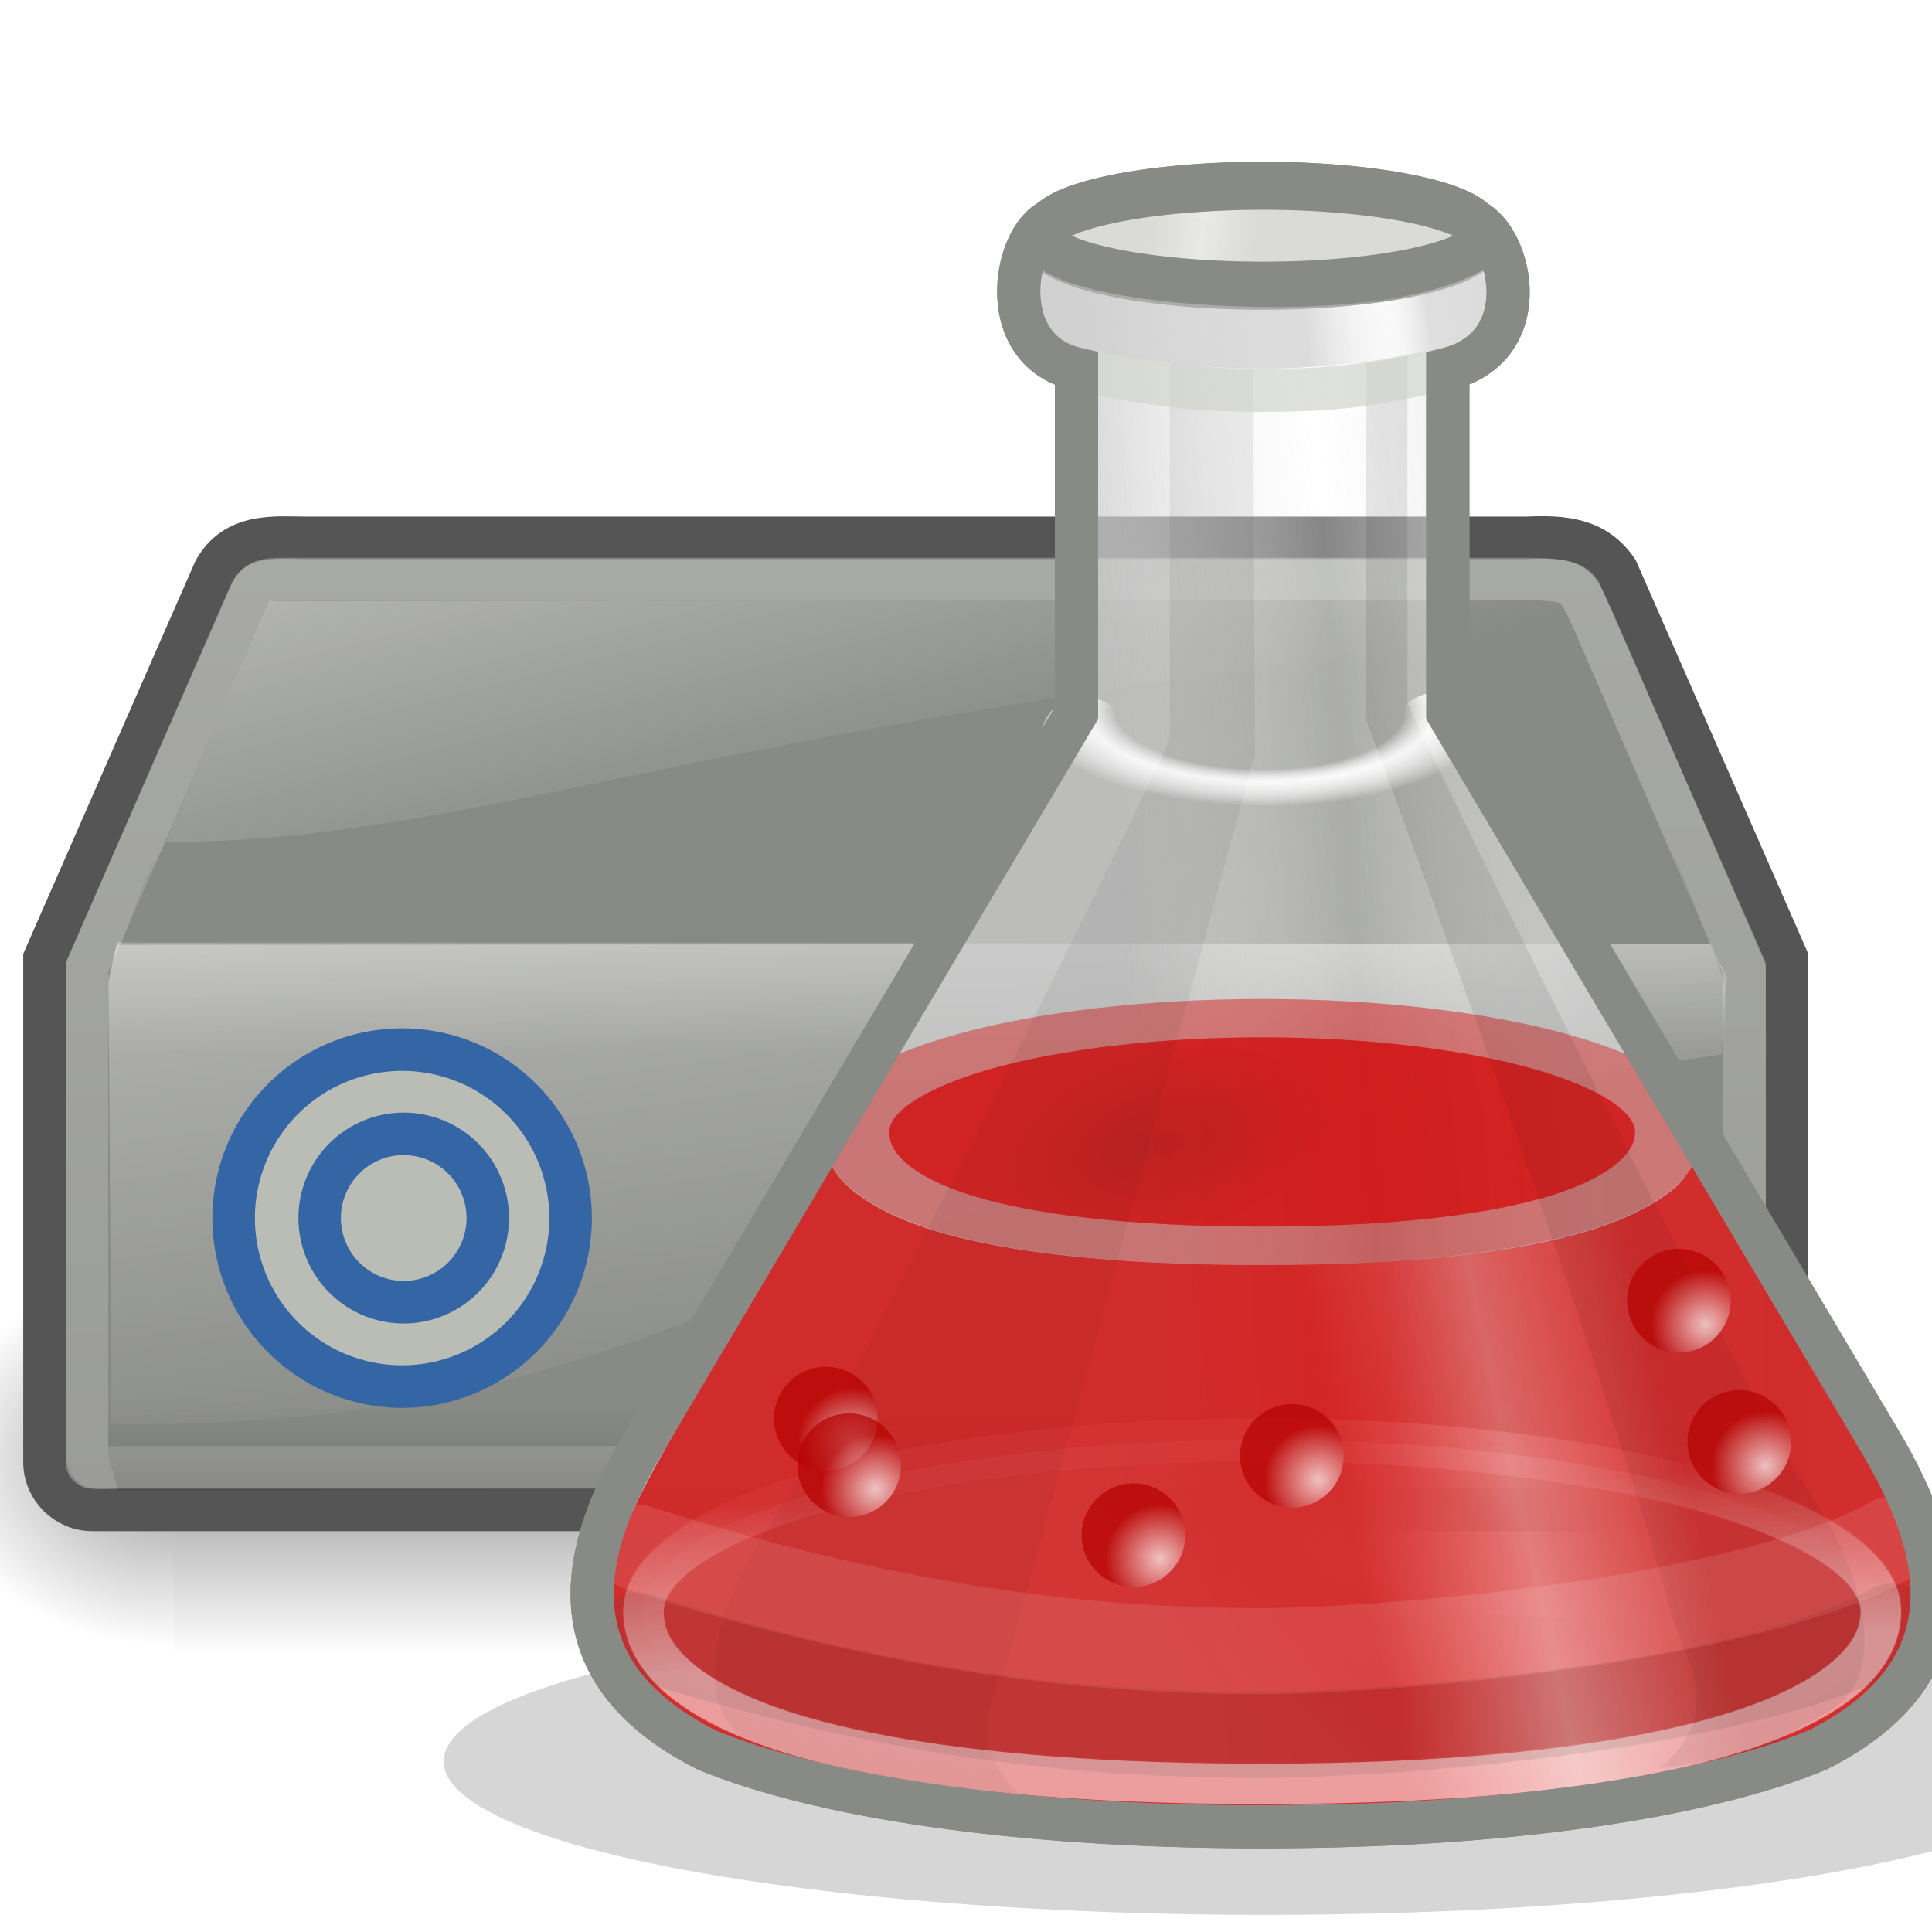 <?xml version="1.0" encoding="UTF-8" standalone="no"?>
<!-- Created with Inkscape (http://www.inkscape.org/) -->

<svg
   xmlns:dc="http://purl.org/dc/elements/1.1/"
   xmlns:cc="http://creativecommons.org/ns#"
   xmlns:rdf="http://www.w3.org/1999/02/22-rdf-syntax-ns#"
   xmlns:svg="http://www.w3.org/2000/svg"
   xmlns="http://www.w3.org/2000/svg"
   xmlns:xlink="http://www.w3.org/1999/xlink"
   xmlns:sodipodi="http://sodipodi.sourceforge.net/DTD/sodipodi-0.dtd"
   xmlns:inkscape="http://www.inkscape.org/namespaces/inkscape"
   width="48"
   height="48"
   id="svg2"
   inkscape:label="Pozadí"
   sodipodi:version="0.32"
   inkscape:version="0.48.3.1 r9886"
   version="1.0"
   sodipodi:docname="western-digital-mybook-pro.svg"
   inkscape:output_extension="org.inkscape.output.svg.inkscape"
   inkscape:export-filename="/home/glic3rinu/controller/controller/static/icons/western-digital-mybook-pro.png"
   inkscape:export-xdpi="90"
   inkscape:export-ydpi="90">
  <defs
     id="defs3">
    <linearGradient
       inkscape:collect="always"
       id="linearGradient4433">
      <stop
         style="stop-color:#ffffff;stop-opacity:1;"
         offset="0"
         id="stop4435" />
      <stop
         style="stop-color:#ffffff;stop-opacity:0;"
         offset="1"
         id="stop4437" />
    </linearGradient>
    <linearGradient
       id="linearGradient3817">
      <stop
         id="stop3819"
         offset="0"
         style="stop-color:#000000;stop-opacity:1;" />
      <stop
         id="stop3821"
         offset="1"
         style="stop-color:#050505;stop-opacity:1;" />
    </linearGradient>
    <linearGradient
       inkscape:collect="always"
       id="linearGradient7565">
      <stop
         style="stop-color:#888a85;stop-opacity:1;"
         offset="0"
         id="stop7567" />
      <stop
         style="stop-color:#888a85;stop-opacity:0;"
         offset="1"
         id="stop7569" />
    </linearGradient>
    <linearGradient
       gradientTransform="matrix(1,0,0,1,560,119.992)"
       y2="20.914"
       x2="19.249"
       y1="-1.478"
       x1="19.249"
       gradientUnits="userSpaceOnUse"
       id="linearGradient6178"
       xlink:href="#linearGradient9543"
       inkscape:collect="always" />
    <linearGradient
       id="linearGradient9543"
       inkscape:collect="always">
      <stop
         id="stop9545"
         offset="0"
         style="stop-color:#ffffff;stop-opacity:1;" />
      <stop
         id="stop9547"
         offset="1"
         style="stop-color:#ffffff;stop-opacity:0;" />
    </linearGradient>
    <linearGradient
       y2="40"
       x2="19.905"
       y1="63.611"
       x1="19.905"
       gradientTransform="translate(560,120)"
       gradientUnits="userSpaceOnUse"
       id="linearGradient6255"
       xlink:href="#linearGradient6121"
       inkscape:collect="always" />
    <linearGradient
       id="linearGradient6121"
       inkscape:collect="always">
      <stop
         id="stop6123"
         offset="0"
         style="stop-color:#000000;stop-opacity:1;" />
      <stop
         id="stop6125"
         offset="1"
         style="stop-color:#000000;stop-opacity:0;" />
    </linearGradient>
    <linearGradient
       gradientTransform="translate(444,120)"
       gradientUnits="userSpaceOnUse"
       y2="40"
       x2="19.905"
       y1="63.611"
       x1="19.905"
       id="linearGradient6127"
       xlink:href="#linearGradient6121"
       inkscape:collect="always" />
    <linearGradient
       y2="64.442"
       x2="25.616"
       y1="12.098"
       x1="25.364"
       gradientTransform="matrix(0.885,0,0,0.875,280.557,122.979)"
       gradientUnits="userSpaceOnUse"
       id="linearGradient5154"
       xlink:href="#linearGradient5948"
       inkscape:collect="always" />
    <linearGradient
       id="linearGradient5948"
       inkscape:collect="always">
      <stop
         id="stop5950"
         offset="0"
         style="stop-color:#fcaf3e;stop-opacity:1" />
      <stop
         id="stop5952"
         offset="1"
         style="stop-color:#f57900;stop-opacity:1" />
    </linearGradient>
    <linearGradient
       y2="44.744"
       x2="17.456"
       y1="9.959"
       x1="17.456"
       gradientTransform="matrix(0.885,0,0,0.872,281.058,123.123)"
       gradientUnits="userSpaceOnUse"
       id="linearGradient5152"
       xlink:href="#linearGradient5948"
       inkscape:collect="always" />
    <radialGradient
       r="17.131"
       fy="24.849"
       fx="25.158"
       cy="24.849"
       cx="25.158"
       gradientUnits="userSpaceOnUse"
       id="radialGradient5150"
       xlink:href="#linearGradient9311"
       inkscape:collect="always" />
    <linearGradient
       id="linearGradient9311"
       inkscape:collect="always">
      <stop
         id="stop9313"
         offset="0"
         style="stop-color:#ffffff;stop-opacity:1;" />
      <stop
         id="stop9315"
         offset="1"
         style="stop-color:#ffffff;stop-opacity:0;" />
    </linearGradient>
    <linearGradient
       y2="54.038"
       x2="30.738"
       y1="14.282"
       x1="7.785"
       gradientTransform="matrix(0.875,0,0,0.877,280.914,123.054)"
       gradientUnits="userSpaceOnUse"
       id="linearGradient5148"
       xlink:href="#linearGradient8955"
       inkscape:collect="always" />
    <linearGradient
       id="linearGradient8955"
       inkscape:collect="always">
      <stop
         id="stop8957"
         offset="0"
         style="stop-color:#729fcf;stop-opacity:1;" />
      <stop
         id="stop8959"
         offset="1"
         style="stop-color:#3465a4;stop-opacity:1" />
    </linearGradient>
    <linearGradient
       gradientTransform="translate(444,120)"
       y2="20.008"
       x2="19.249"
       y1="-2.361"
       x1="18.803"
       gradientUnits="userSpaceOnUse"
       id="linearGradient6131"
       xlink:href="#linearGradient9543"
       inkscape:collect="always" />
    <linearGradient
       y2="64.442"
       x2="25.616"
       y1="12.098"
       x1="25.364"
       gradientTransform="matrix(0.885,0,0,0.875,502.557,122.979)"
       gradientUnits="userSpaceOnUse"
       id="linearGradient6257"
       xlink:href="#linearGradient5948"
       inkscape:collect="always" />
    <linearGradient
       y2="44.744"
       x2="17.456"
       y1="9.959"
       x1="17.456"
       gradientTransform="matrix(0.885,0,0,0.872,503.058,123.123)"
       gradientUnits="userSpaceOnUse"
       id="linearGradient6259"
       xlink:href="#linearGradient5948"
       inkscape:collect="always" />
    <linearGradient
       y2="54.038"
       x2="30.738"
       y1="14.282"
       x1="7.785"
       gradientTransform="matrix(0.875,0,0,0.877,502.914,123.054)"
       gradientUnits="userSpaceOnUse"
       id="linearGradient9531"
       xlink:href="#linearGradient8955"
       inkscape:collect="always" />
    <linearGradient
       y2="609.505"
       x2="302.857"
       y1="366.648"
       x1="302.857"
       gradientTransform="matrix(3.29,0,0,1.97,-2090.95,-872.885)"
       gradientUnits="userSpaceOnUse"
       id="linearGradient9525"
       xlink:href="#linearGradient5048"
       inkscape:collect="always" />
    <linearGradient
       id="linearGradient5048">
      <stop
         style="stop-color:black;stop-opacity:0;"
         offset="0"
         id="stop5050" />
      <stop
         id="stop5056"
         offset="0.5"
         style="stop-color:black;stop-opacity:1;" />
      <stop
         style="stop-color:black;stop-opacity:0;"
         offset="1"
         id="stop5052" />
    </linearGradient>
    <radialGradient
       r="117.143"
       fy="486.648"
       fx="605.714"
       cy="486.648"
       cx="605.714"
       gradientTransform="matrix(2.252,0,0,1.97,-1464.707,-872.885)"
       gradientUnits="userSpaceOnUse"
       id="radialGradient9527"
       xlink:href="#linearGradient5060"
       inkscape:collect="always" />
    <linearGradient
       inkscape:collect="always"
       id="linearGradient5060">
      <stop
         style="stop-color:black;stop-opacity:1;"
         offset="0"
         id="stop5062" />
      <stop
         style="stop-color:black;stop-opacity:0;"
         offset="1"
         id="stop5064" />
    </linearGradient>
    <radialGradient
       r="117.143"
       fy="486.648"
       fx="605.714"
       cy="486.648"
       cx="605.714"
       gradientTransform="matrix(-2.252,0,0,1.97,-339.3,-872.026)"
       gradientUnits="userSpaceOnUse"
       id="radialGradient9529"
       xlink:href="#linearGradient5060"
       inkscape:collect="always" />
    <linearGradient
       y2="64.442"
       x2="25.616"
       y1="12.098"
       x1="25.364"
       gradientTransform="matrix(0.885,0,0,0.875,335.557,122.979)"
       gradientUnits="userSpaceOnUse"
       id="linearGradient9499"
       xlink:href="#linearGradient5948"
       inkscape:collect="always" />
    <linearGradient
       y2="44.744"
       x2="17.456"
       y1="9.959"
       x1="17.456"
       gradientTransform="matrix(0.885,0,0,0.872,336.058,123.123)"
       gradientUnits="userSpaceOnUse"
       id="linearGradient9497"
       xlink:href="#linearGradient5948"
       inkscape:collect="always" />
    <radialGradient
       r="17.131"
       fy="24.849"
       fx="25.158"
       cy="24.849"
       cx="25.158"
       gradientUnits="userSpaceOnUse"
       id="radialGradient9495"
       xlink:href="#linearGradient9311"
       inkscape:collect="always" />
    <linearGradient
       y2="54.038"
       x2="30.738"
       y1="14.282"
       x1="7.785"
       gradientTransform="matrix(0.875,0,0,0.877,335.914,123.054)"
       gradientUnits="userSpaceOnUse"
       id="linearGradient9493"
       xlink:href="#linearGradient8955"
       inkscape:collect="always" />
    <linearGradient
       y2="609.505"
       x2="302.857"
       y1="366.648"
       x1="302.857"
       gradientTransform="matrix(3.29,0,0,1.97,-2090.95,-872.885)"
       gradientUnits="userSpaceOnUse"
       id="linearGradient9487"
       xlink:href="#linearGradient5048"
       inkscape:collect="always" />
    <radialGradient
       r="117.143"
       fy="486.648"
       fx="605.714"
       cy="486.648"
       cx="605.714"
       gradientTransform="matrix(2.252,0,0,1.97,-1464.707,-872.885)"
       gradientUnits="userSpaceOnUse"
       id="radialGradient9489"
       xlink:href="#linearGradient5060"
       inkscape:collect="always" />
    <radialGradient
       r="117.143"
       fy="486.648"
       fx="605.714"
       cy="486.648"
       cx="605.714"
       gradientTransform="matrix(-2.252,0,0,1.97,-339.3,-872.026)"
       gradientUnits="userSpaceOnUse"
       id="radialGradient9491"
       xlink:href="#linearGradient5060"
       inkscape:collect="always" />
    <linearGradient
       y2="55.454"
       x2="108.46"
       y1="16.108"
       x1="108.46"
       gradientTransform="matrix(0.885,0,0,0.875,502.557,122.979)"
       gradientUnits="userSpaceOnUse"
       id="linearGradient9535"
       xlink:href="#linearGradient6455"
       inkscape:collect="always" />
    <linearGradient
       inkscape:collect="always"
       id="linearGradient6455">
      <stop
         style="stop-color:#fdb245;stop-opacity:1"
         offset="0"
         id="stop6457" />
      <stop
         style="stop-color:#f57900;stop-opacity:1"
         offset="1"
         id="stop6459" />
    </linearGradient>
    <linearGradient
       y2="64.442"
       x2="25.616"
       y1="12.098"
       x1="25.364"
       gradientTransform="matrix(0.885,0,0,0.875,389.557,122.979)"
       gradientUnits="userSpaceOnUse"
       id="linearGradient9457"
       xlink:href="#linearGradient5948"
       inkscape:collect="always" />
    <linearGradient
       y2="44.744"
       x2="17.456"
       y1="9.959"
       x1="17.456"
       gradientTransform="matrix(0.885,0,0,0.872,390.058,123.123)"
       gradientUnits="userSpaceOnUse"
       id="linearGradient9455"
       xlink:href="#linearGradient5948"
       inkscape:collect="always" />
    <linearGradient
       y2="54.038"
       x2="30.738"
       y1="14.282"
       x1="7.785"
       gradientTransform="matrix(0.875,0,0,0.877,389.914,123.054)"
       gradientUnits="userSpaceOnUse"
       id="linearGradient9451"
       xlink:href="#linearGradient8955"
       inkscape:collect="always" />
    <linearGradient
       y2="609.505"
       x2="302.857"
       y1="366.648"
       x1="302.857"
       gradientTransform="matrix(3.29,0,0,1.97,-2090.95,-872.885)"
       gradientUnits="userSpaceOnUse"
       id="linearGradient9445"
       xlink:href="#linearGradient5048"
       inkscape:collect="always" />
    <radialGradient
       r="117.143"
       fy="486.648"
       fx="605.714"
       cy="486.648"
       cx="605.714"
       gradientTransform="matrix(2.252,0,0,1.97,-1464.707,-872.885)"
       gradientUnits="userSpaceOnUse"
       id="radialGradient9447"
       xlink:href="#linearGradient5060"
       inkscape:collect="always" />
    <radialGradient
       r="117.143"
       fy="486.648"
       fx="605.714"
       cy="486.648"
       cx="605.714"
       gradientTransform="matrix(-2.252,0,0,1.97,-339.3,-872.026)"
       gradientUnits="userSpaceOnUse"
       id="radialGradient9449"
       xlink:href="#linearGradient5060"
       inkscape:collect="always" />
    <linearGradient
       y2="5.769"
       x2="16.826"
       y1="28.757"
       x1="16.322"
       gradientTransform="matrix(0.885,0,0,0.872,454.058,63.123)"
       gradientUnits="userSpaceOnUse"
       id="linearGradient9375"
       xlink:href="#linearGradient5948"
       inkscape:collect="always" />
    <linearGradient
       y2="64.442"
       x2="25.616"
       y1="12.098"
       x1="25.364"
       gradientTransform="matrix(0.885,0,0,0.875,447.557,122.979)"
       gradientUnits="userSpaceOnUse"
       id="linearGradient9363"
       xlink:href="#linearGradient5948"
       inkscape:collect="always" />
    <linearGradient
       y2="41.208"
       x2="17.456"
       y1="14.176"
       x1="17.456"
       gradientTransform="matrix(0.885,0,0,0.872,448.058,123.123)"
       gradientUnits="userSpaceOnUse"
       id="linearGradient9361"
       xlink:href="#linearGradient5948"
       inkscape:collect="always" />
    <linearGradient
       y2="50.372"
       x2="29.754"
       y1="20.722"
       x1="21.796"
       gradientTransform="matrix(0.875,0,0,0.877,447.914,123.054)"
       gradientUnits="userSpaceOnUse"
       id="linearGradient9357"
       xlink:href="#linearGradient8955"
       inkscape:collect="always" />
    <linearGradient
       y2="609.505"
       x2="302.857"
       y1="366.648"
       x1="302.857"
       gradientTransform="matrix(3.29,0,0,1.97,-2090.95,-872.885)"
       gradientUnits="userSpaceOnUse"
       id="linearGradient9351"
       xlink:href="#linearGradient5048"
       inkscape:collect="always" />
    <radialGradient
       r="117.143"
       fy="486.648"
       fx="605.714"
       cy="486.648"
       cx="605.714"
       gradientTransform="matrix(2.252,0,0,1.97,-1464.707,-872.885)"
       gradientUnits="userSpaceOnUse"
       id="radialGradient9353"
       xlink:href="#linearGradient5060"
       inkscape:collect="always" />
    <radialGradient
       r="117.143"
       fy="486.648"
       fx="605.714"
       cy="486.648"
       cx="605.714"
       gradientTransform="matrix(-2.252,0,0,1.97,-339.3,-872.026)"
       gradientUnits="userSpaceOnUse"
       id="radialGradient9355"
       xlink:href="#linearGradient5060"
       inkscape:collect="always" />
    <linearGradient
       y2="21.985"
       x2="44.253"
       y1="31.436"
       x1="12.009"
       gradientTransform="matrix(0,-1.048,0.984,0,-2.495,51.932)"
       gradientUnits="userSpaceOnUse"
       id="linearGradient6007"
       xlink:href="#linearGradient6001"
       inkscape:collect="always" />
    <linearGradient
       id="linearGradient6001"
       inkscape:collect="always">
      <stop
         id="stop6003"
         offset="0"
         style="stop-color:#f57900;stop-opacity:1" />
      <stop
         id="stop6005"
         offset="1"
         style="stop-color:#fcaf3e;stop-opacity:1" />
    </linearGradient>
    <linearGradient
       y2="12.848"
       x2="43.934"
       y1="24.888"
       x1="5.788"
       gradientTransform="matrix(0,-1.048,0.984,0,556.505,115.932)"
       gradientUnits="userSpaceOnUse"
       id="linearGradient5993"
       xlink:href="#linearGradient5995"
       inkscape:collect="always" />
    <linearGradient
       id="linearGradient5995"
       inkscape:collect="always">
      <stop
         id="stop5997"
         offset="0"
         style="stop-color:#3465a4;stop-opacity:1" />
      <stop
         id="stop5999"
         offset="1"
         style="stop-color:#729fcf;stop-opacity:1" />
    </linearGradient>
    <radialGradient
       r="12.858"
       fy="39.676"
       fx="23.188"
       cy="39.676"
       cx="23.188"
       gradientTransform="matrix(1,0,0,0.162,0,33.255)"
       gradientUnits="userSpaceOnUse"
       id="radialGradient5991"
       xlink:href="#linearGradient6016"
       inkscape:collect="always" />
    <linearGradient
       id="linearGradient6016"
       inkscape:collect="always">
      <stop
         id="stop6018"
         offset="0"
         style="stop-color:#000000;stop-opacity:1;" />
      <stop
         id="stop6020"
         offset="1"
         style="stop-color:#000000;stop-opacity:0;" />
    </linearGradient>
    <linearGradient
       y2="30.354"
       x2="45.872"
       y1="30.354"
       x1="27.16"
       gradientTransform="matrix(0,-1.048,0.984,0,-2.495,51.932)"
       gradientUnits="userSpaceOnUse"
       id="linearGradient4989"
       xlink:href="#linearGradient5994"
       inkscape:collect="always" />
    <linearGradient
       id="linearGradient5994"
       inkscape:collect="always">
      <stop
         id="stop5996"
         offset="0"
         style="stop-color:#ad7fa8;stop-opacity:1" />
      <stop
         id="stop5998"
         offset="1"
         style="stop-color:#75507b;stop-opacity:1" />
    </linearGradient>
    <linearGradient
       y2="21.985"
       x2="44.253"
       y1="31.436"
       x1="12.009"
       gradientTransform="matrix(0,-1.048,0.984,0,-2.495,51.932)"
       gradientUnits="userSpaceOnUse"
       id="linearGradient4987"
       xlink:href="#linearGradient6001"
       inkscape:collect="always" />
    <radialGradient
       r="12.858"
       fy="39.676"
       fx="23.188"
       cy="39.676"
       cx="23.188"
       gradientTransform="matrix(1,0,0,0.162,0,33.255)"
       gradientUnits="userSpaceOnUse"
       id="radialGradient4985"
       xlink:href="#linearGradient6016"
       inkscape:collect="always" />
    <linearGradient
       y2="30.354"
       x2="45.872"
       y1="30.354"
       x1="27.16"
       gradientTransform="matrix(0,-1.048,0.984,0,56.334,51.932)"
       gradientUnits="userSpaceOnUse"
       id="linearGradient6025"
       xlink:href="#linearGradient6027"
       inkscape:collect="always" />
    <linearGradient
       inkscape:collect="always"
       id="linearGradient6027">
      <stop
         style="stop-color:#729fcf;stop-opacity:1"
         offset="0"
         id="stop6029" />
      <stop
         style="stop-color:#3465a4;stop-opacity:1"
         offset="1"
         id="stop6031" />
    </linearGradient>
    <linearGradient
       y2="21.985"
       x2="44.253"
       y1="31.436"
       x1="12.009"
       gradientTransform="matrix(0,-1.048,0.984,0,-2.495,51.932)"
       gradientUnits="userSpaceOnUse"
       id="linearGradient6023"
       xlink:href="#linearGradient6001"
       inkscape:collect="always" />
    <radialGradient
       r="12.858"
       fy="39.676"
       fx="23.188"
       cy="39.676"
       cx="23.188"
       gradientTransform="matrix(1,0,0,0.162,0,33.255)"
       gradientUnits="userSpaceOnUse"
       id="radialGradient6021"
       xlink:href="#linearGradient6016"
       inkscape:collect="always" />
    <linearGradient
       y2="21.985"
       x2="44.253"
       y1="31.436"
       x1="12.009"
       gradientTransform="matrix(0,-1.048,0.984,0,-2.495,51.932)"
       gradientUnits="userSpaceOnUse"
       id="linearGradient5939"
       xlink:href="#linearGradient6001"
       inkscape:collect="always" />
    <linearGradient
       y2="49.892"
       x2="48.399"
       y1="14.692"
       x1="13.285"
       gradientTransform="matrix(0,-1.048,0.984,0,-2.495,51.932)"
       gradientUnits="userSpaceOnUse"
       id="linearGradient5978"
       xlink:href="#linearGradient6008"
       inkscape:collect="always" />
    <linearGradient
       inkscape:collect="always"
       id="linearGradient6008">
      <stop
         style="stop-color:#fcaf3e;stop-opacity:1"
         offset="0"
         id="stop6010" />
      <stop
         style="stop-color:#f57900;stop-opacity:1"
         offset="1"
         id="stop6012" />
    </linearGradient>
    <radialGradient
       r="12.858"
       fy="39.676"
       fx="23.188"
       cy="39.676"
       cx="23.188"
       gradientTransform="matrix(1,0,0,0.162,0,33.255)"
       gradientUnits="userSpaceOnUse"
       id="radialGradient5976"
       xlink:href="#linearGradient6016"
       inkscape:collect="always" />
    <linearGradient
       y2="49.892"
       x2="48.399"
       y1="14.692"
       x1="13.285"
       gradientTransform="matrix(0,-1.048,0.984,0,-2.495,51.932)"
       gradientUnits="userSpaceOnUse"
       id="linearGradient5953"
       xlink:href="#linearGradient6008"
       inkscape:collect="always" />
    <radialGradient
       r="12.858"
       fy="39.676"
       fx="23.188"
       cy="39.676"
       cx="23.188"
       gradientTransform="matrix(1,0,0,0.162,0,33.255)"
       gradientUnits="userSpaceOnUse"
       id="radialGradient5951"
       xlink:href="#linearGradient6016"
       inkscape:collect="always" />
    <linearGradient
       y2="30.354"
       x2="45.872"
       y1="30.354"
       x1="27.16"
       gradientTransform="matrix(0,-1.048,0.984,0,-2.495,51.932)"
       gradientUnits="userSpaceOnUse"
       id="linearGradient5986"
       xlink:href="#linearGradient5994"
       inkscape:collect="always" />
    <linearGradient
       y2="49.892"
       x2="48.399"
       y1="14.692"
       x1="13.285"
       gradientTransform="matrix(0,-1.048,0.984,0,213.505,115.932)"
       gradientUnits="userSpaceOnUse"
       id="linearGradient4943"
       xlink:href="#linearGradient6008"
       inkscape:collect="always" />
    <radialGradient
       r="12.858"
       fy="39.676"
       fx="23.188"
       cy="39.676"
       cx="23.188"
       gradientTransform="matrix(1,0,0,0.162,0,33.255)"
       gradientUnits="userSpaceOnUse"
       id="radialGradient4941"
       xlink:href="#linearGradient6016"
       inkscape:collect="always" />
    <radialGradient
       r="12.858"
       fy="39.676"
       fx="23.188"
       cy="39.676"
       cx="23.188"
       gradientTransform="matrix(1,0,0,0.162,0,33.255)"
       gradientUnits="userSpaceOnUse"
       id="radialGradient6073"
       xlink:href="#linearGradient6016"
       inkscape:collect="always" />
    <radialGradient
       gradientUnits="userSpaceOnUse"
       gradientTransform="matrix(2.622,0,0,1.343,130.748,66.129)"
       r="15.188"
       fy="6.922"
       fx="19.644"
       cy="6.922"
       cx="19.644"
       id="radialGradient6063"
       xlink:href="#linearGradient6045"
       inkscape:collect="always" />
    <linearGradient
       id="linearGradient6045"
       inkscape:collect="always">
      <stop
         id="stop6047"
         offset="0"
         style="stop-color:#ffffff;stop-opacity:1;" />
      <stop
         id="stop6049"
         offset="1"
         style="stop-color:#ffffff;stop-opacity:0;" />
    </linearGradient>
    <linearGradient
       y2="49.892"
       x2="48.399"
       y1="14.692"
       x1="13.285"
       gradientTransform="matrix(0,1.048,0.984,0,161.505,59.071)"
       gradientUnits="userSpaceOnUse"
       id="linearGradient6000"
       xlink:href="#linearGradient6008"
       inkscape:collect="always" />
    <linearGradient
       y2="44.744"
       x2="17.456"
       y1="9.959"
       x1="17.456"
       gradientTransform="matrix(0.885,0,0,0.872,3.058,3.123)"
       gradientUnits="userSpaceOnUse"
       id="linearGradient9377"
       xlink:href="#linearGradient5948"
       inkscape:collect="always" />
    <radialGradient
       gradientUnits="userSpaceOnUse"
       gradientTransform="matrix(1,0,0,0.162,0,33.255)"
       r="12.858"
       fy="39.676"
       fx="23.188"
       cy="39.676"
       cx="23.188"
       id="radialGradient6022"
       xlink:href="#linearGradient6016"
       inkscape:collect="always" />
    <linearGradient
       y2="609.505"
       x2="302.857"
       y1="366.648"
       x1="302.857"
       gradientTransform="matrix(3.29,0,0,1.97,-2090.95,-872.885)"
       gradientUnits="userSpaceOnUse"
       id="linearGradient9302"
       xlink:href="#linearGradient5048"
       inkscape:collect="always" />
    <radialGradient
       r="117.143"
       fy="486.648"
       fx="605.714"
       cy="486.648"
       cx="605.714"
       gradientTransform="matrix(2.252,0,0,1.97,-1464.707,-872.885)"
       gradientUnits="userSpaceOnUse"
       id="radialGradient9304"
       xlink:href="#linearGradient5060"
       inkscape:collect="always" />
    <radialGradient
       r="117.143"
       fy="486.648"
       fx="605.714"
       cy="486.648"
       cx="605.714"
       gradientTransform="matrix(-2.252,0,0,1.97,-339.3,-872.026)"
       gradientUnits="userSpaceOnUse"
       id="radialGradient9306"
       xlink:href="#linearGradient5060"
       inkscape:collect="always" />
    <linearGradient
       y2="39.37"
       x2="73.498"
       y1="14.632"
       x1="73.498"
       gradientTransform="matrix(0.884,0,0,0.872,503.096,123.125)"
       gradientUnits="userSpaceOnUse"
       id="linearGradient6251"
       xlink:href="#linearGradient6461"
       inkscape:collect="always" />
    <linearGradient
       inkscape:collect="always"
       id="linearGradient6461">
      <stop
         style="stop-color:#fdb44a;stop-opacity:1"
         offset="0"
         id="stop6463" />
      <stop
         style="stop-color:#f57900;stop-opacity:1"
         offset="1"
         id="stop6465" />
    </linearGradient>
    <linearGradient
       y2="54.581"
       x2="30.738"
       y1="13.826"
       x1="30.738"
       gradientTransform="matrix(0.875,0,0,0.876,563.914,123.123)"
       gradientUnits="userSpaceOnUse"
       id="linearGradient6453"
       xlink:href="#linearGradient8955"
       inkscape:collect="always" />
    <linearGradient
       y2="609.505"
       x2="302.857"
       y1="366.648"
       x1="302.857"
       gradientTransform="matrix(3.193,0,0,1.97,-2079.339,-872.885)"
       gradientUnits="userSpaceOnUse"
       id="linearGradient5173"
       xlink:href="#linearGradient5048"
       inkscape:collect="always" />
    <radialGradient
       r="117.143"
       fy="486.648"
       fx="605.714"
       cy="486.648"
       cx="605.714"
       gradientTransform="matrix(2.252,0,0,1.97,-1511.425,-872.885)"
       gradientUnits="userSpaceOnUse"
       id="radialGradient5175"
       xlink:href="#linearGradient5060"
       inkscape:collect="always" />
    <radialGradient
       r="117.143"
       fy="486.648"
       fx="605.714"
       cy="486.648"
       cx="605.714"
       gradientTransform="matrix(-2.252,0,0,1.97,-339.3,-872.026)"
       gradientUnits="userSpaceOnUse"
       id="radialGradient5177"
       xlink:href="#linearGradient5060"
       inkscape:collect="always" />
    <linearGradient
       inkscape:collect="always"
       xlink:href="#linearGradient6001"
       id="linearGradient7525"
       gradientUnits="userSpaceOnUse"
       gradientTransform="matrix(0,-1.048,0.984,0,-2.495,51.932)"
       x1="12.009"
       y1="31.436"
       x2="44.253"
       y2="21.985" />
    <linearGradient
       inkscape:collect="always"
       xlink:href="#linearGradient6001"
       id="linearGradient7533"
       gradientUnits="userSpaceOnUse"
       gradientTransform="matrix(0,-1.048,0.984,0,-2.495,51.932)"
       x1="12.009"
       y1="31.436"
       x2="44.253"
       y2="21.985" />
    <linearGradient
       inkscape:collect="always"
       xlink:href="#linearGradient5048"
       id="linearGradient7539"
       gradientUnits="userSpaceOnUse"
       gradientTransform="matrix(3.29,0,0,1.97,-2090.95,-872.885)"
       x1="302.857"
       y1="366.648"
       x2="302.857"
       y2="609.505" />
    <radialGradient
       inkscape:collect="always"
       xlink:href="#linearGradient5060"
       id="radialGradient7541"
       gradientUnits="userSpaceOnUse"
       gradientTransform="matrix(2.252,0,0,1.97,-1464.707,-872.885)"
       cx="605.714"
       cy="486.648"
       fx="605.714"
       fy="486.648"
       r="117.143" />
    <radialGradient
       inkscape:collect="always"
       xlink:href="#linearGradient5060"
       id="radialGradient7543"
       gradientUnits="userSpaceOnUse"
       gradientTransform="matrix(-2.252,0,0,1.97,-339.3,-872.026)"
       cx="605.714"
       cy="486.648"
       fx="605.714"
       fy="486.648"
       r="117.143" />
    <linearGradient
       gradientTransform="translate(0,-4)"
       gradientUnits="userSpaceOnUse"
       y2="41.5"
       x2="51.468"
       y1="41.5"
       x1="0.26"
       id="linearGradient4291"
       xlink:href="#linearGradient7565"
       inkscape:collect="always" />
    <radialGradient
       r="117.143"
       fy="486.648"
       fx="605.714"
       cy="486.648"
       cx="605.714"
       gradientTransform="matrix(-2.252,0,0,1.97,-339.3,-872.026)"
       gradientUnits="userSpaceOnUse"
       id="radialGradient4289"
       xlink:href="#linearGradient5060"
       inkscape:collect="always" />
    <radialGradient
       r="117.143"
       fy="486.648"
       fx="605.714"
       cy="486.648"
       cx="605.714"
       gradientTransform="matrix(2.252,0,0,1.97,-1464.707,-872.885)"
       gradientUnits="userSpaceOnUse"
       id="radialGradient4287"
       xlink:href="#linearGradient5060"
       inkscape:collect="always" />
    <linearGradient
       y2="609.505"
       x2="302.857"
       y1="366.648"
       x1="302.857"
       gradientTransform="matrix(3.29,0,0,1.97,-2090.95,-872.885)"
       gradientUnits="userSpaceOnUse"
       id="linearGradient4285"
       xlink:href="#linearGradient5048"
       inkscape:collect="always" />
    <linearGradient
       y2="21.985"
       x2="44.253"
       y1="31.436"
       x1="12.009"
       gradientTransform="matrix(0,-1.048,0.984,0,-2.495,51.932)"
       gradientUnits="userSpaceOnUse"
       id="linearGradient4283"
       xlink:href="#linearGradient6001"
       inkscape:collect="always" />
    <linearGradient
       y2="21.985"
       x2="44.253"
       y1="31.436"
       x1="12.009"
       gradientTransform="matrix(0,-1.048,0.984,0,-2.495,51.932)"
       gradientUnits="userSpaceOnUse"
       id="linearGradient4281"
       xlink:href="#linearGradient6001"
       inkscape:collect="always" />
    <radialGradient
       inkscape:collect="always"
       xlink:href="#linearGradient5060"
       id="radialGradient4279"
       gradientUnits="userSpaceOnUse"
       gradientTransform="matrix(-2.252,0,0,1.97,-339.3,-872.026)"
       cx="605.714"
       cy="486.648"
       fx="605.714"
       fy="486.648"
       r="117.143" />
    <radialGradient
       inkscape:collect="always"
       xlink:href="#linearGradient5060"
       id="radialGradient4277"
       gradientUnits="userSpaceOnUse"
       gradientTransform="matrix(2.252,0,0,1.97,-1511.425,-872.885)"
       cx="605.714"
       cy="486.648"
       fx="605.714"
       fy="486.648"
       r="117.143" />
    <linearGradient
       inkscape:collect="always"
       xlink:href="#linearGradient5048"
       id="linearGradient4275"
       gradientUnits="userSpaceOnUse"
       gradientTransform="matrix(3.193,0,0,1.97,-2079.339,-872.885)"
       x1="302.857"
       y1="366.648"
       x2="302.857"
       y2="609.505" />
    <linearGradient
       inkscape:collect="always"
       xlink:href="#linearGradient8955"
       id="linearGradient4273"
       gradientUnits="userSpaceOnUse"
       gradientTransform="matrix(0.875,0,0,0.876,563.914,123.123)"
       x1="30.738"
       y1="13.826"
       x2="30.738"
       y2="54.581" />
    <linearGradient
       inkscape:collect="always"
       xlink:href="#linearGradient6461"
       id="linearGradient4265"
       gradientUnits="userSpaceOnUse"
       gradientTransform="matrix(0.884,0,0,0.872,503.096,123.125)"
       x1="73.498"
       y1="14.632"
       x2="73.498"
       y2="39.37" />
    <radialGradient
       inkscape:collect="always"
       xlink:href="#linearGradient5060"
       id="radialGradient4263"
       gradientUnits="userSpaceOnUse"
       gradientTransform="matrix(-2.252,0,0,1.97,-339.3,-872.026)"
       cx="605.714"
       cy="486.648"
       fx="605.714"
       fy="486.648"
       r="117.143" />
    <radialGradient
       inkscape:collect="always"
       xlink:href="#linearGradient5060"
       id="radialGradient4261"
       gradientUnits="userSpaceOnUse"
       gradientTransform="matrix(2.252,0,0,1.97,-1464.707,-872.885)"
       cx="605.714"
       cy="486.648"
       fx="605.714"
       fy="486.648"
       r="117.143" />
    <linearGradient
       inkscape:collect="always"
       xlink:href="#linearGradient5048"
       id="linearGradient4259"
       gradientUnits="userSpaceOnUse"
       gradientTransform="matrix(3.29,0,0,1.97,-2090.95,-872.885)"
       x1="302.857"
       y1="366.648"
       x2="302.857"
       y2="609.505" />
    <radialGradient
       inkscape:collect="always"
       xlink:href="#linearGradient6016"
       id="radialGradient4257"
       cx="23.188"
       cy="39.676"
       fx="23.188"
       fy="39.676"
       r="12.858"
       gradientTransform="matrix(1,0,0,0.162,0,33.255)"
       gradientUnits="userSpaceOnUse" />
    <linearGradient
       inkscape:collect="always"
       xlink:href="#linearGradient5948"
       id="linearGradient4255"
       gradientUnits="userSpaceOnUse"
       gradientTransform="matrix(0.885,0,0,0.872,3.058,3.123)"
       x1="17.456"
       y1="9.959"
       x2="17.456"
       y2="44.744" />
    <linearGradient
       inkscape:collect="always"
       xlink:href="#linearGradient6008"
       id="linearGradient4253"
       gradientUnits="userSpaceOnUse"
       gradientTransform="matrix(0,1.048,0.984,0,161.505,59.071)"
       x1="13.285"
       y1="14.692"
       x2="48.399"
       y2="49.892" />
    <radialGradient
       inkscape:collect="always"
       xlink:href="#linearGradient6045"
       id="radialGradient4245"
       cx="19.644"
       cy="6.922"
       fx="19.644"
       fy="6.922"
       r="15.188"
       gradientTransform="matrix(2.622,0,0,1.343,130.748,66.129)"
       gradientUnits="userSpaceOnUse" />
    <radialGradient
       inkscape:collect="always"
       xlink:href="#linearGradient6016"
       id="radialGradient4243"
       gradientUnits="userSpaceOnUse"
       gradientTransform="matrix(1,0,0,0.162,0,33.255)"
       cx="23.188"
       cy="39.676"
       fx="23.188"
       fy="39.676"
       r="12.858" />
    <radialGradient
       inkscape:collect="always"
       xlink:href="#linearGradient6016"
       id="radialGradient4241"
       gradientUnits="userSpaceOnUse"
       gradientTransform="matrix(1,0,0,0.162,0,33.255)"
       cx="23.188"
       cy="39.676"
       fx="23.188"
       fy="39.676"
       r="12.858" />
    <linearGradient
       inkscape:collect="always"
       xlink:href="#linearGradient6008"
       id="linearGradient4239"
       gradientUnits="userSpaceOnUse"
       gradientTransform="matrix(0,-1.048,0.984,0,213.505,115.932)"
       x1="13.285"
       y1="14.692"
       x2="48.399"
       y2="49.892" />
    <linearGradient
       inkscape:collect="always"
       xlink:href="#linearGradient5994"
       id="linearGradient4237"
       gradientUnits="userSpaceOnUse"
       gradientTransform="matrix(0,-1.048,0.984,0,-2.495,51.932)"
       x1="27.16"
       y1="30.354"
       x2="45.872"
       y2="30.354" />
    <radialGradient
       inkscape:collect="always"
       xlink:href="#linearGradient6016"
       id="radialGradient4235"
       gradientUnits="userSpaceOnUse"
       gradientTransform="matrix(1,0,0,0.162,0,33.255)"
       cx="23.188"
       cy="39.676"
       fx="23.188"
       fy="39.676"
       r="12.858" />
    <linearGradient
       inkscape:collect="always"
       xlink:href="#linearGradient6008"
       id="linearGradient4233"
       gradientUnits="userSpaceOnUse"
       gradientTransform="matrix(0,-1.048,0.984,0,-2.495,51.932)"
       x1="13.285"
       y1="14.692"
       x2="48.399"
       y2="49.892" />
    <radialGradient
       inkscape:collect="always"
       xlink:href="#linearGradient6016"
       id="radialGradient4231"
       gradientUnits="userSpaceOnUse"
       gradientTransform="matrix(1,0,0,0.162,0,33.255)"
       cx="23.188"
       cy="39.676"
       fx="23.188"
       fy="39.676"
       r="12.858" />
    <linearGradient
       inkscape:collect="always"
       xlink:href="#linearGradient6008"
       id="linearGradient4223"
       gradientUnits="userSpaceOnUse"
       gradientTransform="matrix(0,-1.048,0.984,0,-2.495,51.932)"
       x1="13.285"
       y1="14.692"
       x2="48.399"
       y2="49.892" />
    <linearGradient
       inkscape:collect="always"
       xlink:href="#linearGradient6001"
       id="linearGradient4221"
       gradientUnits="userSpaceOnUse"
       gradientTransform="matrix(0,-1.048,0.984,0,-2.495,51.932)"
       x1="12.009"
       y1="31.436"
       x2="44.253"
       y2="21.985" />
    <radialGradient
       inkscape:collect="always"
       xlink:href="#linearGradient6016"
       id="radialGradient4219"
       gradientUnits="userSpaceOnUse"
       gradientTransform="matrix(1,0,0,0.162,0,33.255)"
       cx="23.188"
       cy="39.676"
       fx="23.188"
       fy="39.676"
       r="12.858" />
    <linearGradient
       inkscape:collect="always"
       xlink:href="#linearGradient6001"
       id="linearGradient4217"
       gradientUnits="userSpaceOnUse"
       gradientTransform="matrix(0,-1.048,0.984,0,-2.495,51.932)"
       x1="12.009"
       y1="31.436"
       x2="44.253"
       y2="21.985" />
    <linearGradient
       inkscape:collect="always"
       xlink:href="#linearGradient6027"
       id="linearGradient4209"
       gradientUnits="userSpaceOnUse"
       gradientTransform="matrix(0,-1.048,0.984,0,56.334,51.932)"
       x1="27.16"
       y1="30.354"
       x2="45.872"
       y2="30.354" />
    <radialGradient
       inkscape:collect="always"
       xlink:href="#linearGradient6016"
       id="radialGradient4207"
       gradientUnits="userSpaceOnUse"
       gradientTransform="matrix(1,0,0,0.162,0,33.255)"
       cx="23.188"
       cy="39.676"
       fx="23.188"
       fy="39.676"
       r="12.858" />
    <linearGradient
       inkscape:collect="always"
       xlink:href="#linearGradient6001"
       id="linearGradient4205"
       gradientUnits="userSpaceOnUse"
       gradientTransform="matrix(0,-1.048,0.984,0,-2.495,51.932)"
       x1="12.009"
       y1="31.436"
       x2="44.253"
       y2="21.985" />
    <linearGradient
       inkscape:collect="always"
       xlink:href="#linearGradient5994"
       id="linearGradient4197"
       gradientUnits="userSpaceOnUse"
       gradientTransform="matrix(0,-1.048,0.984,0,-2.495,51.932)"
       x1="27.16"
       y1="30.354"
       x2="45.872"
       y2="30.354" />
    <radialGradient
       inkscape:collect="always"
       xlink:href="#linearGradient6016"
       id="radialGradient4189"
       gradientUnits="userSpaceOnUse"
       gradientTransform="matrix(1,0,0,0.162,0,33.255)"
       cx="23.188"
       cy="39.676"
       fx="23.188"
       fy="39.676"
       r="12.858" />
    <linearGradient
       inkscape:collect="always"
       xlink:href="#linearGradient5995"
       id="linearGradient4181"
       gradientUnits="userSpaceOnUse"
       gradientTransform="matrix(0,-1.048,0.984,0,556.505,115.932)"
       x1="5.788"
       y1="24.888"
       x2="43.934"
       y2="12.848" />
    <linearGradient
       inkscape:collect="always"
       xlink:href="#linearGradient6001"
       id="linearGradient4173"
       gradientUnits="userSpaceOnUse"
       gradientTransform="matrix(0,-1.048,0.984,0,-2.495,51.932)"
       x1="12.009"
       y1="31.436"
       x2="44.253"
       y2="21.985" />
    <radialGradient
       inkscape:collect="always"
       xlink:href="#linearGradient5060"
       id="radialGradient4171"
       gradientUnits="userSpaceOnUse"
       gradientTransform="matrix(-2.252,0,0,1.97,-339.3,-872.026)"
       cx="605.714"
       cy="486.648"
       fx="605.714"
       fy="486.648"
       r="117.143" />
    <radialGradient
       inkscape:collect="always"
       xlink:href="#linearGradient5060"
       id="radialGradient4169"
       gradientUnits="userSpaceOnUse"
       gradientTransform="matrix(2.252,0,0,1.97,-1464.707,-872.885)"
       cx="605.714"
       cy="486.648"
       fx="605.714"
       fy="486.648"
       r="117.143" />
    <linearGradient
       inkscape:collect="always"
       xlink:href="#linearGradient5048"
       id="linearGradient4167"
       gradientUnits="userSpaceOnUse"
       gradientTransform="matrix(3.29,0,0,1.97,-2090.95,-872.885)"
       x1="302.857"
       y1="366.648"
       x2="302.857"
       y2="609.505" />
    <linearGradient
       inkscape:collect="always"
       xlink:href="#linearGradient8955"
       id="linearGradient4165"
       gradientUnits="userSpaceOnUse"
       gradientTransform="matrix(0.875,0,0,0.877,447.914,123.054)"
       x1="21.796"
       y1="20.722"
       x2="29.754"
       y2="50.372" />
    <linearGradient
       inkscape:collect="always"
       xlink:href="#linearGradient5948"
       id="linearGradient4163"
       gradientUnits="userSpaceOnUse"
       gradientTransform="matrix(0.885,0,0,0.872,448.058,123.123)"
       x1="17.456"
       y1="14.176"
       x2="17.456"
       y2="41.208" />
    <linearGradient
       inkscape:collect="always"
       xlink:href="#linearGradient5948"
       id="linearGradient4161"
       gradientUnits="userSpaceOnUse"
       gradientTransform="matrix(0.885,0,0,0.875,447.557,122.979)"
       x1="25.364"
       y1="12.098"
       x2="25.616"
       y2="64.442" />
    <linearGradient
       inkscape:collect="always"
       xlink:href="#linearGradient5948"
       id="linearGradient4159"
       gradientUnits="userSpaceOnUse"
       gradientTransform="matrix(0.885,0,0,0.872,454.058,63.123)"
       x1="16.322"
       y1="28.757"
       x2="16.826"
       y2="5.769" />
    <radialGradient
       inkscape:collect="always"
       xlink:href="#linearGradient5060"
       id="radialGradient4157"
       gradientUnits="userSpaceOnUse"
       gradientTransform="matrix(-2.252,0,0,1.97,-339.3,-872.026)"
       cx="605.714"
       cy="486.648"
       fx="605.714"
       fy="486.648"
       r="117.143" />
    <radialGradient
       inkscape:collect="always"
       xlink:href="#linearGradient5060"
       id="radialGradient4155"
       gradientUnits="userSpaceOnUse"
       gradientTransform="matrix(2.252,0,0,1.97,-1464.707,-872.885)"
       cx="605.714"
       cy="486.648"
       fx="605.714"
       fy="486.648"
       r="117.143" />
    <linearGradient
       inkscape:collect="always"
       xlink:href="#linearGradient5048"
       id="linearGradient4153"
       gradientUnits="userSpaceOnUse"
       gradientTransform="matrix(3.29,0,0,1.97,-2090.95,-872.885)"
       x1="302.857"
       y1="366.648"
       x2="302.857"
       y2="609.505" />
    <linearGradient
       inkscape:collect="always"
       xlink:href="#linearGradient8955"
       id="linearGradient4151"
       gradientUnits="userSpaceOnUse"
       gradientTransform="matrix(0.875,0,0,0.877,389.914,123.054)"
       x1="7.785"
       y1="14.282"
       x2="30.738"
       y2="54.038" />
    <linearGradient
       inkscape:collect="always"
       xlink:href="#linearGradient5948"
       id="linearGradient4149"
       gradientUnits="userSpaceOnUse"
       gradientTransform="matrix(0.885,0,0,0.872,390.058,123.123)"
       x1="17.456"
       y1="9.959"
       x2="17.456"
       y2="44.744" />
    <linearGradient
       inkscape:collect="always"
       xlink:href="#linearGradient5948"
       id="linearGradient4147"
       gradientUnits="userSpaceOnUse"
       gradientTransform="matrix(0.885,0,0,0.875,389.557,122.979)"
       x1="25.364"
       y1="12.098"
       x2="25.616"
       y2="64.442" />
    <linearGradient
       inkscape:collect="always"
       xlink:href="#linearGradient6455"
       id="linearGradient4139"
       gradientUnits="userSpaceOnUse"
       gradientTransform="matrix(0.885,0,0,0.875,502.557,122.979)"
       x1="108.46"
       y1="16.108"
       x2="108.46"
       y2="55.454" />
    <radialGradient
       inkscape:collect="always"
       xlink:href="#linearGradient5060"
       id="radialGradient4137"
       gradientUnits="userSpaceOnUse"
       gradientTransform="matrix(-2.252,0,0,1.97,-339.3,-872.026)"
       cx="605.714"
       cy="486.648"
       fx="605.714"
       fy="486.648"
       r="117.143" />
    <radialGradient
       inkscape:collect="always"
       xlink:href="#linearGradient5060"
       id="radialGradient4135"
       gradientUnits="userSpaceOnUse"
       gradientTransform="matrix(2.252,0,0,1.97,-1464.707,-872.885)"
       cx="605.714"
       cy="486.648"
       fx="605.714"
       fy="486.648"
       r="117.143" />
    <linearGradient
       inkscape:collect="always"
       xlink:href="#linearGradient5048"
       id="linearGradient4133"
       gradientUnits="userSpaceOnUse"
       gradientTransform="matrix(3.29,0,0,1.97,-2090.95,-872.885)"
       x1="302.857"
       y1="366.648"
       x2="302.857"
       y2="609.505" />
    <linearGradient
       inkscape:collect="always"
       xlink:href="#linearGradient8955"
       id="linearGradient4131"
       gradientUnits="userSpaceOnUse"
       gradientTransform="matrix(0.875,0,0,0.877,335.914,123.054)"
       x1="7.785"
       y1="14.282"
       x2="30.738"
       y2="54.038" />
    <radialGradient
       inkscape:collect="always"
       xlink:href="#linearGradient9311"
       id="radialGradient4129"
       gradientUnits="userSpaceOnUse"
       cx="25.158"
       cy="24.849"
       fx="25.158"
       fy="24.849"
       r="17.131" />
    <linearGradient
       inkscape:collect="always"
       xlink:href="#linearGradient5948"
       id="linearGradient4127"
       gradientUnits="userSpaceOnUse"
       gradientTransform="matrix(0.885,0,0,0.872,336.058,123.123)"
       x1="17.456"
       y1="9.959"
       x2="17.456"
       y2="44.744" />
    <linearGradient
       inkscape:collect="always"
       xlink:href="#linearGradient5948"
       id="linearGradient4125"
       gradientUnits="userSpaceOnUse"
       gradientTransform="matrix(0.885,0,0,0.875,335.557,122.979)"
       x1="25.364"
       y1="12.098"
       x2="25.616"
       y2="64.442" />
    <radialGradient
       inkscape:collect="always"
       xlink:href="#linearGradient5060"
       id="radialGradient4123"
       gradientUnits="userSpaceOnUse"
       gradientTransform="matrix(-2.252,0,0,1.97,-339.3,-872.026)"
       cx="605.714"
       cy="486.648"
       fx="605.714"
       fy="486.648"
       r="117.143" />
    <radialGradient
       inkscape:collect="always"
       xlink:href="#linearGradient5060"
       id="radialGradient4115"
       gradientUnits="userSpaceOnUse"
       gradientTransform="matrix(2.252,0,0,1.97,-1464.707,-872.885)"
       cx="605.714"
       cy="486.648"
       fx="605.714"
       fy="486.648"
       r="117.143" />
    <linearGradient
       id="linearGradient4107">
      <stop
         id="stop4109"
         offset="0"
         style="stop-color:black;stop-opacity:0;" />
      <stop
         style="stop-color:black;stop-opacity:1;"
         offset="0.5"
         id="stop4111" />
      <stop
         id="stop4113"
         offset="1"
         style="stop-color:black;stop-opacity:0;" />
    </linearGradient>
    <linearGradient
       inkscape:collect="always"
       xlink:href="#linearGradient5048"
       id="linearGradient4105"
       gradientUnits="userSpaceOnUse"
       gradientTransform="matrix(3.29,0,0,1.97,-2090.95,-872.885)"
       x1="302.857"
       y1="366.648"
       x2="302.857"
       y2="609.505" />
    <linearGradient
       inkscape:collect="always"
       xlink:href="#linearGradient8955"
       id="linearGradient4103"
       gradientUnits="userSpaceOnUse"
       gradientTransform="matrix(0.875,0,0,0.877,502.914,123.054)"
       x1="7.785"
       y1="14.282"
       x2="30.738"
       y2="54.038" />
    <linearGradient
       inkscape:collect="always"
       xlink:href="#linearGradient5948"
       id="linearGradient4101"
       gradientUnits="userSpaceOnUse"
       gradientTransform="matrix(0.885,0,0,0.872,503.058,123.123)"
       x1="17.456"
       y1="9.959"
       x2="17.456"
       y2="44.744" />
    <linearGradient
       inkscape:collect="always"
       xlink:href="#linearGradient5948"
       id="linearGradient4099"
       gradientUnits="userSpaceOnUse"
       gradientTransform="matrix(0.885,0,0,0.875,502.557,122.979)"
       x1="25.364"
       y1="12.098"
       x2="25.616"
       y2="64.442" />
    <linearGradient
       inkscape:collect="always"
       xlink:href="#linearGradient9543"
       id="linearGradient4097"
       gradientUnits="userSpaceOnUse"
       x1="18.803"
       y1="-2.361"
       x2="19.249"
       y2="20.008"
       gradientTransform="translate(444,120)" />
    <linearGradient
       inkscape:collect="always"
       xlink:href="#linearGradient8955"
       id="linearGradient4089"
       gradientUnits="userSpaceOnUse"
       gradientTransform="matrix(0.875,0,0,0.877,280.914,123.054)"
       x1="7.785"
       y1="14.282"
       x2="30.738"
       y2="54.038" />
    <radialGradient
       inkscape:collect="always"
       xlink:href="#linearGradient9311"
       id="radialGradient4081"
       gradientUnits="userSpaceOnUse"
       cx="25.158"
       cy="24.849"
       fx="25.158"
       fy="24.849"
       r="17.131" />
    <linearGradient
       inkscape:collect="always"
       xlink:href="#linearGradient5948"
       id="linearGradient4079"
       gradientUnits="userSpaceOnUse"
       gradientTransform="matrix(0.885,0,0,0.872,281.058,123.123)"
       x1="17.456"
       y1="9.959"
       x2="17.456"
       y2="44.744" />
    <linearGradient
       inkscape:collect="always"
       xlink:href="#linearGradient5948"
       id="linearGradient4071"
       gradientUnits="userSpaceOnUse"
       gradientTransform="matrix(0.885,0,0,0.875,280.557,122.979)"
       x1="25.364"
       y1="12.098"
       x2="25.616"
       y2="64.442" />
    <linearGradient
       inkscape:collect="always"
       xlink:href="#linearGradient6121"
       id="linearGradient4069"
       x1="19.905"
       y1="63.611"
       x2="19.905"
       y2="40"
       gradientUnits="userSpaceOnUse"
       gradientTransform="translate(444,120)" />
    <linearGradient
       inkscape:collect="always"
       xlink:href="#linearGradient6121"
       id="linearGradient4061"
       gradientUnits="userSpaceOnUse"
       gradientTransform="translate(560,120)"
       x1="19.905"
       y1="63.611"
       x2="19.905"
       y2="40" />
    <linearGradient
       inkscape:collect="always"
       xlink:href="#linearGradient9543"
       id="linearGradient4053"
       gradientUnits="userSpaceOnUse"
       x1="19.249"
       y1="-1.478"
       x2="19.249"
       y2="20.914"
       gradientTransform="matrix(1,0,0,1,560,119.992)" />
    <linearGradient
       gradientTransform="translate(0,-4)"
       gradientUnits="userSpaceOnUse"
       y2="39.28"
       x2="13.935"
       y1="29.643"
       x1="12.535"
       id="linearGradient4049"
       xlink:href="#linearGradient3817"
       inkscape:collect="always" />
    <linearGradient
       id="linearGradient5916">
      <stop
         id="stop5918"
         offset="0"
         style="stop-color:#ffffff;stop-opacity:1;" />
      <stop
         id="stop5920"
         offset="1"
         style="stop-color:#ffffff;stop-opacity:0;" />
    </linearGradient>
    <linearGradient
       id="linearGradient4031">
      <stop
         style="stop-color:#000000;stop-opacity:1;"
         offset="0"
         id="stop4033" />
      <stop
         style="stop-color:#050505;stop-opacity:1;"
         offset="1"
         id="stop4035" />
    </linearGradient>
    <linearGradient
       inkscape:collect="always"
       xlink:href="#linearGradient5916"
       id="linearGradient4377"
       gradientUnits="userSpaceOnUse"
       gradientTransform="matrix(1.137,0,0,1.056,-5.596,0.026)"
       x1="17.801"
       y1="7.241"
       x2="21.159"
       y2="19.436" />
    <linearGradient
       inkscape:collect="always"
       xlink:href="#linearGradient5916"
       id="linearGradient4414"
       gradientUnits="userSpaceOnUse"
       gradientTransform="matrix(1.137,0,0,1.08,-5.738,9.261)"
       x1="4.059"
       y1="-9.257"
       x2="9.241"
       y2="25.859" />
    <linearGradient
       inkscape:collect="always"
       xlink:href="#linearGradient9543"
       id="linearGradient4419"
       gradientUnits="userSpaceOnUse"
       gradientTransform="matrix(0,0.056,-13.375,0,577.827,24.035)"
       x1="-10.215"
       y1="41.5"
       x2="37.719"
       y2="41.496" />
    <linearGradient
       inkscape:collect="always"
       xlink:href="#linearGradient7565"
       id="linearGradient4423"
       gradientUnits="userSpaceOnUse"
       gradientTransform="matrix(0,-0.056,-13.375,0,577.827,22.623)"
       x1="-14.807"
       y1="41.5"
       x2="34.38"
       y2="41.5" />
    <linearGradient
       inkscape:collect="always"
       xlink:href="#linearGradient4433"
       id="linearGradient4439"
       x1="24.974"
       y1="14.09"
       x2="25.053"
       y2="71.167"
       gradientUnits="userSpaceOnUse"
       gradientTransform="matrix(1.056,0,0,1.056,-2.591,-5.254)" />
    <linearGradient
       inkscape:collect="always"
       xlink:href="#linearGradient6121"
       id="linearGradient3493"
       gradientUnits="userSpaceOnUse"
       gradientTransform="matrix(0,-0.056,-13.343,0,576.455,36.379)"
       x1="-31.781"
       y1="41.5"
       x2="28.015"
       y2="41.496" />
    <filter
       id="filter3395-6"
       color-interpolation-filters="sRGB"
       height="2.418"
       width="1.114"
       y="-0.709"
       x="-0.057">
      <feGaussianBlur
         stdDeviation="0.98"
         id="feGaussianBlur3397-8" />
    </filter>
    <linearGradient
       gradientTransform="translate(0,1)"
       gradientUnits="userSpaceOnUse"
       xlink:href="#linearGradient8661-2"
       id="linearGradient8752-1"
       y2="23.301"
       x2="31.603"
       y1="24.097"
       x1="20.993" />
    <linearGradient
       id="linearGradient8661-2">
      <stop
         offset="0"
         style="stop-color:#cdcdcd;stop-opacity:1"
         id="stop8663-6" />
      <stop
         offset="0.5"
         style="stop-color:#ffffff;stop-opacity:0.316"
         id="stop8669-5" />
      <stop
         offset="1"
         style="stop-color:#d6d6d6;stop-opacity:1"
         id="stop8665-2" />
    </linearGradient>
    <radialGradient
       gradientTransform="matrix(-0.377,-0.257,0.151,-0.221,31.387,52.921)"
       gradientUnits="userSpaceOnUse"
       xlink:href="#linearGradient8671-7"
       id="radialGradient8750-6"
       fy="39.503"
       fx="27.659"
       r="17.255"
       cy="39.503"
       cx="27.659" />
    <linearGradient
       id="linearGradient8671-7">
      <stop
         offset="0"
         style="stop-color:#dadad6;stop-opacity:1"
         id="stop8673-1" />
      <stop
         offset="0.5"
         style="stop-color:#e4e4e1;stop-opacity:0.498"
         id="stop9083-5" />
      <stop
         offset="1"
         style="stop-color:#dadad6;stop-opacity:1"
         id="stop8675-8" />
    </linearGradient>
    <linearGradient
       gradientUnits="userSpaceOnUse"
       xlink:href="#linearGradient6610-2"
       id="linearGradient6616-1"
       y2="31.206"
       x2="33.057"
       y1="32.886"
       x1="25.367" />
    <linearGradient
       id="linearGradient6610-2">
      <stop
         offset="0"
         style="stop-color:#d21616;stop-opacity:1"
         id="stop6612-4" />
      <stop
         offset="0.5"
         style="stop-color:#e71e1e;stop-opacity:0.498"
         id="stop6618-4" />
      <stop
         offset="1"
         style="stop-color:#d21616;stop-opacity:1"
         id="stop6614-4" />
    </linearGradient>
    <radialGradient
       gradientTransform="matrix(0.435,-0.109,0.062,0.247,10.564,22.573)"
       gradientUnits="userSpaceOnUse"
       xlink:href="#linearGradient6588-4"
       id="radialGradient6602-0"
       fy="27.95"
       fx="21.75"
       r="8.625"
       cy="27.95"
       cx="21.75" />
    <linearGradient
       id="linearGradient6588-4">
      <stop
         offset="0"
         style="stop-color:#b91313;stop-opacity:1"
         id="stop6590-9" />
      <stop
         offset="1"
         style="stop-color:#d11616;stop-opacity:1"
         id="stop6592-8" />
    </linearGradient>
    <linearGradient
       gradientUnits="userSpaceOnUse"
       xlink:href="#linearGradient9087-5"
       id="linearGradient5641-9-4"
       y2="35.051"
       x2="25.146"
       y1="38.94"
       x1="25.279" />
    <linearGradient
       id="linearGradient9087-5">
      <stop
         offset="0"
         style="stop-color:#ffffff;stop-opacity:1"
         id="stop9089-3" />
      <stop
         offset="1"
         style="stop-color:#f2f2f2;stop-opacity:0"
         id="stop9091-4" />
    </linearGradient>
    <linearGradient
       gradientUnits="userSpaceOnUse"
       xlink:href="#linearGradient8671-7"
       id="linearGradient8722-3"
       y2="8.954"
       x2="23.871"
       y1="8.25"
       x1="19.96" />
    <linearGradient
       id="linearGradient8761">
      <stop
         offset="0"
         style="stop-color:#dadad6;stop-opacity:1"
         id="stop8763" />
      <stop
         offset="0.5"
         style="stop-color:#e4e4e1;stop-opacity:0.498"
         id="stop8765" />
      <stop
         offset="1"
         style="stop-color:#dadad6;stop-opacity:1"
         id="stop8767" />
    </linearGradient>
    <radialGradient
       gradientTransform="matrix(0.35,0.005,-0.004,0.145,15.58,17.009)"
       gradientUnits="userSpaceOnUse"
       xlink:href="#linearGradient8726-3"
       id="radialGradient8683-3"
       fy="-0.723"
       fx="23.882"
       r="15.475"
       cy="-0.723"
       cx="23.882" />
    <linearGradient
       id="linearGradient8726-3">
      <stop
         offset="0"
         style="stop-color:#ffffff;stop-opacity:0"
         id="stop8728-3" />
      <stop
         offset="0.618"
         style="stop-color:#ffffff;stop-opacity:0"
         id="stop8730-6" />
      <stop
         offset="0.746"
         style="stop-color:#ffffff;stop-opacity:1"
         id="stop8732-9" />
      <stop
         offset="1"
         style="stop-color:#ffffff;stop-opacity:0"
         id="stop8734-1" />
    </linearGradient>
    <linearGradient
       gradientTransform="translate(0,1)"
       gradientUnits="userSpaceOnUse"
       xlink:href="#linearGradient9075-0"
       id="linearGradient8714-4"
       y2="6.844"
       x2="27.844"
       y1="7.188"
       x1="25" />
    <linearGradient
       id="linearGradient9075-0">
      <stop
         offset="0"
         style="stop-color:#cdcdcd;stop-opacity:1"
         id="stop9077-3" />
      <stop
         offset="0.708"
         style="stop-color:#ffffff;stop-opacity:0.316"
         id="stop9079-2" />
      <stop
         offset="1"
         style="stop-color:#d6d6d6;stop-opacity:1"
         id="stop9081-7" />
    </linearGradient>
    <linearGradient
       inkscape:collect="always"
       xlink:href="#linearGradient8661-2-1"
       id="linearGradient6885"
       gradientUnits="userSpaceOnUse"
       gradientTransform="translate(0,1)"
       x1="20.993"
       y1="24.097"
       x2="31.603"
       y2="23.301" />
    <linearGradient
       id="linearGradient8661-2-1">
      <stop
         offset="0"
         style="stop-color:#cdcdcd;stop-opacity:1"
         id="stop8663-6-4" />
      <stop
         offset="0.5"
         style="stop-color:#ffffff;stop-opacity:0.316"
         id="stop8669-5-5" />
      <stop
         offset="1"
         style="stop-color:#d6d6d6;stop-opacity:1"
         id="stop8665-2-9" />
    </linearGradient>
    <radialGradient
       gradientTransform="matrix(-0.377,-0.257,0.151,-0.221,31.387,52.921)"
       gradientUnits="userSpaceOnUse"
       xlink:href="#linearGradient8671-7-7"
       id="radialGradient8750-6-6"
       fy="39.503"
       fx="27.659"
       r="17.255"
       cy="39.503"
       cx="27.659" />
    <linearGradient
       id="linearGradient8671-7-7">
      <stop
         offset="0"
         style="stop-color:#dadad6;stop-opacity:1"
         id="stop8673-1-3" />
      <stop
         offset="0.5"
         style="stop-color:#e4e4e1;stop-opacity:0.498"
         id="stop9083-5-5" />
      <stop
         offset="1"
         style="stop-color:#dadad6;stop-opacity:1"
         id="stop8675-8-0" />
    </linearGradient>
    <linearGradient
       gradientUnits="userSpaceOnUse"
       xlink:href="#linearGradient6610-2-9"
       id="linearGradient6616-1-8"
       y2="31.206"
       x2="33.057"
       y1="32.886"
       x1="25.367" />
    <linearGradient
       id="linearGradient6610-2-9">
      <stop
         offset="0"
         style="stop-color:#d21616;stop-opacity:1"
         id="stop6612-4-6" />
      <stop
         offset="0.5"
         style="stop-color:#e71e1e;stop-opacity:0.498"
         id="stop6618-4-5" />
      <stop
         offset="1"
         style="stop-color:#d21616;stop-opacity:1"
         id="stop6614-4-7" />
    </linearGradient>
    <radialGradient
       gradientTransform="matrix(0.435,-0.109,0.062,0.247,10.564,22.573)"
       gradientUnits="userSpaceOnUse"
       xlink:href="#linearGradient6588-4-0"
       id="radialGradient6602-0-9"
       fy="27.95"
       fx="21.75"
       r="8.625"
       cy="27.95"
       cx="21.75" />
    <linearGradient
       id="linearGradient6588-4-0">
      <stop
         offset="0"
         style="stop-color:#b91313;stop-opacity:1"
         id="stop6590-9-9" />
      <stop
         offset="1"
         style="stop-color:#d11616;stop-opacity:1"
         id="stop6592-8-5" />
    </linearGradient>
    <linearGradient
       gradientUnits="userSpaceOnUse"
       xlink:href="#linearGradient9087-5-8"
       id="linearGradient5641-9-4-3"
       y2="35.051"
       x2="25.146"
       y1="38.94"
       x1="25.279" />
    <linearGradient
       id="linearGradient9087-5-8">
      <stop
         offset="0"
         style="stop-color:#ffffff;stop-opacity:1"
         id="stop9089-3-0" />
      <stop
         offset="1"
         style="stop-color:#f2f2f2;stop-opacity:0"
         id="stop9091-4-5" />
    </linearGradient>
    <linearGradient
       gradientUnits="userSpaceOnUse"
       xlink:href="#linearGradient8671-7-7"
       id="linearGradient8722-3-9"
       y2="8.954"
       x2="23.871"
       y1="8.25"
       x1="19.96" />
    <linearGradient
       id="linearGradient8804">
      <stop
         offset="0"
         style="stop-color:#dadad6;stop-opacity:1"
         id="stop8806" />
      <stop
         offset="0.5"
         style="stop-color:#e4e4e1;stop-opacity:0.498"
         id="stop8808" />
      <stop
         offset="1"
         style="stop-color:#dadad6;stop-opacity:1"
         id="stop8810" />
    </linearGradient>
    <radialGradient
       gradientTransform="matrix(0.35,0.005,-0.004,0.145,15.58,17.009)"
       gradientUnits="userSpaceOnUse"
       xlink:href="#linearGradient8726-3-2"
       id="radialGradient8683-3-6"
       fy="-0.723"
       fx="23.882"
       r="15.475"
       cy="-0.723"
       cx="23.882" />
    <linearGradient
       id="linearGradient8726-3-2">
      <stop
         offset="0"
         style="stop-color:#ffffff;stop-opacity:0"
         id="stop8728-3-6" />
      <stop
         offset="0.618"
         style="stop-color:#ffffff;stop-opacity:0"
         id="stop8730-6-6" />
      <stop
         offset="0.746"
         style="stop-color:#ffffff;stop-opacity:1"
         id="stop8732-9-7" />
      <stop
         offset="1"
         style="stop-color:#ffffff;stop-opacity:0"
         id="stop8734-1-5" />
    </linearGradient>
    <linearGradient
       gradientTransform="translate(0,1)"
       gradientUnits="userSpaceOnUse"
       xlink:href="#linearGradient9075-0-6"
       id="linearGradient8714-4-0"
       y2="6.844"
       x2="27.844"
       y1="7.188"
       x1="25" />
    <linearGradient
       id="linearGradient9075-0-6">
      <stop
         offset="0"
         style="stop-color:#cdcdcd;stop-opacity:1"
         id="stop9077-3-9" />
      <stop
         offset="0.708"
         style="stop-color:#ffffff;stop-opacity:0.316"
         id="stop9079-2-5" />
      <stop
         offset="1"
         style="stop-color:#d6d6d6;stop-opacity:1"
         id="stop9081-7-3" />
    </linearGradient>
    <radialGradient
       inkscape:collect="always"
       xlink:href="#linearGradient10367-3-4"
       id="radialGradient8385"
       gradientUnits="userSpaceOnUse"
       gradientTransform="matrix(0.335,0,0,0.335,-162.719,-38.538)"
       cx="550.62"
       cy="221.12"
       r="2.75" />
    <linearGradient
       id="linearGradient10367-3-4">
      <stop
         offset="0"
         style="stop-color:#fff"
         id="stop10369-5-18" />
      <stop
         offset="1"
         style="stop-color:#b60000;stop-opacity:1;"
         id="stop10371-3-54" />
    </linearGradient>
    <radialGradient
       r="2.75"
       cy="221.12"
       cx="550.62"
       gradientTransform="matrix(0.335,0,0,0.335,-161.693,-36.14)"
       gradientUnits="userSpaceOnUse"
       id="radialGradient8587"
       xlink:href="#linearGradient10367-3-4"
       inkscape:collect="always" />
    <linearGradient
       id="linearGradient8828">
      <stop
         offset="0"
         style="stop-color:#fff"
         id="stop8830" />
      <stop
         offset="1"
         style="stop-color:#b60000;stop-opacity:1;"
         id="stop8832" />
    </linearGradient>
    <radialGradient
       r="2.75"
       cy="221.12"
       cx="550.62"
       gradientTransform="matrix(0.335,0,0,0.335,-169.29,-35.903)"
       gradientUnits="userSpaceOnUse"
       id="radialGradient8587-1"
       xlink:href="#linearGradient10367-3-4"
       inkscape:collect="always" />
    <linearGradient
       id="linearGradient8835">
      <stop
         offset="0"
         style="stop-color:#fff"
         id="stop8837" />
      <stop
         offset="1"
         style="stop-color:#b60000;stop-opacity:1;"
         id="stop8839" />
    </linearGradient>
    <radialGradient
       r="2.75"
       cy="221.12"
       cx="550.62"
       gradientTransform="matrix(0.335,0,0,0.335,-171.981,-34.558)"
       gradientUnits="userSpaceOnUse"
       id="radialGradient8587-15"
       xlink:href="#linearGradient10367-3-4"
       inkscape:collect="always" />
    <linearGradient
       id="linearGradient8842">
      <stop
         offset="0"
         style="stop-color:#fff"
         id="stop8844" />
      <stop
         offset="1"
         style="stop-color:#b60000;stop-opacity:1;"
         id="stop8846" />
    </linearGradient>
    <radialGradient
       r="2.75"
       cy="221.12"
       cx="550.62"
       gradientTransform="matrix(0.335,0,0,0.335,-177.205,-36.536)"
       gradientUnits="userSpaceOnUse"
       id="radialGradient8587-6"
       xlink:href="#linearGradient10367-3-4"
       inkscape:collect="always" />
    <linearGradient
       id="linearGradient8849">
      <stop
         offset="0"
         style="stop-color:#fff"
         id="stop8851" />
      <stop
         offset="1"
         style="stop-color:#b60000;stop-opacity:1;"
         id="stop8853" />
    </linearGradient>
    <radialGradient
       r="2.75"
       cy="221.12"
       cx="550.62"
       gradientTransform="matrix(0.335,0,0,0.335,-176.809,-35.745)"
       gradientUnits="userSpaceOnUse"
       id="radialGradient8587-18"
       xlink:href="#linearGradient10367-3-4"
       inkscape:collect="always" />
    <linearGradient
       id="linearGradient8856">
      <stop
         offset="0"
         style="stop-color:#fff"
         id="stop8858" />
      <stop
         offset="1"
         style="stop-color:#b60000;stop-opacity:1;"
         id="stop8860" />
    </linearGradient>
    <radialGradient
       r="2.75"
       cy="221.12"
       cx="550.62"
       gradientTransform="matrix(0.335,0,0,0.335,-176.809,-35.745)"
       gradientUnits="userSpaceOnUse"
       id="radialGradient8912"
       xlink:href="#linearGradient10367-3-4"
       inkscape:collect="always" />
  </defs>
  <sodipodi:namedview
     id="base"
     pagecolor="#ffffff"
     bordercolor="#666666"
     borderopacity="1.0"
     inkscape:pageopacity="0.0"
     inkscape:pageshadow="2"
     inkscape:zoom="7.2552082"
     inkscape:cx="57.064985"
     inkscape:cy="35.29509"
     inkscape:document-units="px"
     inkscape:current-layer="layer1"
     width="48px"
     height="48px"
     inkscape:showpageshadow="false"
     showgrid="true"
     inkscape:window-width="1278"
     inkscape:window-height="743"
     inkscape:window-x="0"
     inkscape:window-y="27"
     inkscape:window-maximized="0" />
  <g
     inkscape:label="Vrstva 1"
     inkscape:groupmode="layer"
     id="layer1">
    <g
       transform="matrix(0.022,0,0,0.02,41.637,34.544)"
       id="g9419">
      <rect
         style="opacity:0.402;color:#000000;fill:url(#linearGradient7539);fill-opacity:1;fill-rule:nonzero;stroke:none;stroke-width:1;marker:none;visibility:visible;display:inline;overflow:visible"
         id="rect9421"
         width="1588.395"
         height="478.357"
         x="-1696.201"
         y="-150.697" />
      <path
         style="opacity:0.402;color:#000000;fill:url(#radialGradient7541);fill-opacity:1;fill-rule:nonzero;stroke:none;stroke-width:1;marker:none;visibility:visible;display:inline;overflow:visible"
         d="m -107.806,-150.68 c 0,0 0,478.331 0,478.331 115.948,0.9 280.305,-107.17 280.305,-239.196 0,-132.027 -129.389,-239.135 -280.305,-239.135 z"
         id="path9423"
         sodipodi:nodetypes="cccc"
         inkscape:connector-curvature="0" />
      <path
         sodipodi:nodetypes="cccc"
         id="path9425"
         d="m -1696.201,-149.821 c 0,0 0,478.331 0,478.331 -115.948,0.9 -280.305,-107.17 -280.305,-239.196 0,-132.027 129.389,-239.135 280.305,-239.135 z"
         style="opacity:0.402;color:#000000;fill:url(#radialGradient7543);fill-opacity:1;fill-rule:nonzero;stroke:none;stroke-width:1;marker:none;visibility:visible;display:inline;overflow:visible"
         inkscape:connector-curvature="0" />
    </g>
    <path
       style="color:#000000;fill:#888a85;fill-opacity:1;fill-rule:nonzero;stroke:#555555;stroke-width:1.056;stroke-linecap:butt;stroke-linejoin:miter;stroke-miterlimit:4;stroke-opacity:1;stroke-dashoffset:0;marker:none;visibility:visible;display:inline;overflow:visible;enable-background:accumulate"
       d="m 7.573,13.362 c -0.703,3.18e-4 -1.72,-0.134 -2.244,0.809 l -4.224,9.638 0,1.188 0,11.328 c 0,0.652 0.536,1.188 1.188,1.188 l 40.918,0 c 0.652,0 1.188,-0.536 1.188,-1.188 l 0,-11.328 0,-1.188 -4.224,-9.638 c -0.549,-0.809 -1.374,-0.846 -2.244,-0.809 l -30.358,0 z"
       id="rect4899"
       sodipodi:nodetypes="ccccccccccccc"
       inkscape:connector-curvature="0" />
    <path
       sodipodi:nodetypes="ccccccccccc"
       id="path5899"
       d="m 7.887,14.385 c -1.304,0.014 -1.378,-0.084 -1.678,0.368 l -4.048,9.287 0,11.926 c 0,0.652 0.233,0.49 0.886,0.49 l 39.736,0 c 0.652,0 0.56,-0.187 0.56,-0.839 l 0,-11.53 -3.772,-8.705 C 39.146,14.503 39.215,14.402 37.97,14.385 l -30.083,0 z"
       style="opacity:0.443;color:#000000;fill:none;stroke:url(#linearGradient4439);stroke-width:1.056;stroke-linecap:butt;stroke-linejoin:round;stroke-miterlimit:4;stroke-opacity:0.644;stroke-dasharray:none;stroke-dashoffset:0;marker:none;visibility:visible;display:inline;overflow:visible;enable-background:accumulate"
       inkscape:connector-curvature="0" />
    <path
       sodipodi:nodetypes="cccscccc"
       id="path4412"
       d="M 2.892,23.474 2.694,24.423 2.773,35.379 C 12.674,35.538 17.576,32.416 22.915,30.529 27.731,28.827 33.96,27.481 42.776,26.195 l 0.083,-1.722 -0.349,-1.023 -39.618,0.025 z"
       style="color:#000000;fill:url(#linearGradient4414);fill-opacity:1;fill-rule:nonzero;stroke:none;stroke-width:1;marker:none;visibility:visible;display:inline;overflow:visible;enable-background:accumulate"
       inkscape:connector-curvature="0" />
    <path
       style="opacity:0.262;color:#000000;fill:url(#linearGradient4419);fill-opacity:1;fill-rule:nonzero;stroke:none;stroke-width:1;marker:none;visibility:visible;display:inline;overflow:visible;enable-background:accumulate"
       d="m 42.479,23.449 0.432,0.807 -0.096,2.168 -40.126,0 0,-2.166 0.24,-0.857 39.55,0.048 z"
       id="rect5909"
       sodipodi:nodetypes="ccccccc"
       inkscape:connector-curvature="0" />
    <path
       style="opacity:0.566;color:#000000;fill:url(#linearGradient4377);fill-opacity:1;fill-rule:nonzero;stroke:none;stroke-width:1;marker:none;visibility:visible;display:inline;overflow:visible;enable-background:accumulate"
       d="M 6.7,14.928 4.108,20.924 C 9.645,20.915 14.371,19.353 22.724,17.916 31.069,16.479 34.303,16.345 39.33,15.995 L 38.776,14.905 6.7,14.928 z"
       id="path5911"
       sodipodi:nodetypes="cczccc"
       inkscape:connector-curvature="0" />
    <path
       sodipodi:nodetypes="ccccc"
       id="path4421"
       d="M 42.479,23.446 41.627,21.295 3.772,21.405 3.03,23.426 42.479,23.446 z"
       style="opacity:0.725;color:#000000;fill:url(#linearGradient4423);fill-opacity:1;fill-rule:nonzero;stroke:none;stroke-width:1;marker:none;visibility:visible;display:inline;overflow:visible;enable-background:accumulate"
       inkscape:connector-curvature="0" />
    <path
       sodipodi:type="arc"
       style="color:#000000;fill:#babdb6;fill-opacity:1;fill-rule:evenodd;stroke:#3465a4;stroke-width:0.764;stroke-linecap:butt;stroke-linejoin:round;stroke-miterlimit:4;stroke-opacity:1;stroke-dasharray:none;stroke-dashoffset:0;marker:none;visibility:visible;display:inline;overflow:visible;enable-background:accumulate"
       id="path4416"
       sodipodi:cx="16.274914"
       sodipodi:cy="10.540797"
       sodipodi:rx="3.0263269"
       sodipodi:ry="3.0263269"
       d="m 19.301,10.541 a 3.026,3.026 0 1 1 -6.053,0 3.026,3.026 0 1 1 6.053,0 z"
       transform="matrix(1.383,0,0,1.383,-12.517,15.685)" />
    <path
       transform="matrix(0.69,0,0,0.691,-1.199,22.978)"
       d="m 19.301,10.541 a 3.026,3.026 0 1 1 -6.053,0 3.026,3.026 0 1 1 6.053,0 z"
       sodipodi:ry="3.0263269"
       sodipodi:rx="3.0263269"
       sodipodi:cy="10.540797"
       sodipodi:cx="16.274914"
       id="path2914"
       style="color:#000000;fill:#babdb6;fill-opacity:1;fill-rule:evenodd;stroke:#3465a4;stroke-width:1.529;stroke-linecap:butt;stroke-linejoin:round;stroke-miterlimit:4;stroke-opacity:1;stroke-dasharray:none;stroke-dashoffset:0;marker:none;visibility:visible;display:inline;overflow:visible;enable-background:accumulate"
       sodipodi:type="arc" />
    <path
       sodipodi:nodetypes="ccccccc"
       id="path3491"
       d="m 42.384,36.972 0.431,-0.817 -0.096,-2.194 -40.03,0 0,2.192 0.239,0.867 39.456,-0.049 z"
       style="opacity:0.167;color:#000000;fill:url(#linearGradient3493);fill-opacity:1;fill-rule:nonzero;stroke:none;stroke-width:1;marker:none;visibility:visible;display:inline;overflow:visible;enable-background:accumulate"
       inkscape:connector-curvature="0" />
    <g
       transform="matrix(1.463,0,0,1.463,10.561,-19.085)"
       id="g8674">
      <g
         transform="matrix(0.984,0,0,0.979,-1.446,-1.587)"
         id="g6925">
        <g
           id="g4705-7"
           transform="matrix(0.746,0,0,0.746,-1.988,14.557)">
          <g
             style="display:inline"
             id="layer4-9">
            <path
               style="opacity:0.4;color:#000000;fill:#000000;fill-opacity:1;fill-rule:evenodd;stroke:none;stroke-width:1;marker:none;visibility:visible;display:inline;overflow:visible;filter:url(#filter3395-6);enable-background:accumulate"
               id="path3341-5"
               transform="matrix(0.92,0,0,2.152,2.238,-47.98)"
               d="m 44.402,41.57 a 20.664,1.658 0 1 1 -41.329,0 20.664,1.658 0 1 1 41.329,0 z"
               inkscape:connector-curvature="0" />
          </g>
          <g
             style="display:inline"
             id="layer6-9">
            <path
               style="opacity:0.5;fill:url(#linearGradient8752-1);fill-opacity:1;stroke:none;display:inline"
               id="path7784-6"
               d="m 19.228,5.602 c -0.954,0.25 -1.43,3.304 0.477,3.5 l 0,8 -9.989,16.918 C 8.522,36.043 7.192,39.204 11.145,41.209 13.698,42.272 18.236,43 24,43 c 5.764,0 10.302,-0.728 12.855,-1.791 3.953,-2.005 2.623,-5.166 1.428,-7.189 l -9.989,-16.918 0,-8 c 1.907,-0.196 1.431,-3.25 0.477,-3.5"
               inkscape:connector-curvature="0" />
            <path
               style="opacity:0.5;fill:url(#radialGradient8750-6);fill-opacity:1;stroke:#ffffff;stroke-width:1;stroke-linecap:round;stroke-linejoin:round;stroke-miterlimit:4;stroke-opacity:0.5;display:inline"
               id="path3683-5"
               d="M 38.315,38 C 38.315,40.209 33.906,42 24,42 14,42 9.685,40.209 9.685,38 9.685,35.791 16.094,34 24,34 c 7.906,0 14.315,1.791 14.315,4 z"
               inkscape:connector-curvature="0" />
          </g>
          <g
             style="display:inline"
             id="layer5-2">
            <path
               style="opacity:0.8;fill:url(#linearGradient6616-1);fill-opacity:1;stroke:none;display:inline"
               id="path8952-1"
               d="m 14,27.594 -3.281,5.688 C 9.07,36.149 8.665,37.088 9.125,38.5 c 0.611,1.874 3.125,4 14.375,4 8.682,0 14.229,-0.894 15.406,-3.938 0.412,-1.064 -0.005,-2.685 -0.812,-4.031 l -4.125,-6.906 c -0.12,0.183 -0.249,0.372 -0.438,0.531 -0.443,0.373 -1.101,0.71 -1.938,0.969 -1.672,0.517 -4.148,0.812 -7.594,0.812 -3.478,0 -5.96,-0.295 -7.625,-0.812 C 15.543,28.866 14.907,28.53 14.469,28.156 14.269,27.986 14.123,27.79 14,27.594 z"
               inkscape:connector-curvature="0" />
            <path
               style="font-size:medium;font-style:normal;font-variant:normal;font-weight:normal;font-stretch:normal;text-indent:0;text-align:start;text-decoration:none;line-height:normal;letter-spacing:normal;word-spacing:normal;text-transform:none;direction:ltr;block-progression:tb;writing-mode:lr-tb;text-anchor:start;baseline-shift:baseline;opacity:0.5;color:#000000;fill:#d21616;fill-opacity:0.665;fill-rule:nonzero;stroke:none;stroke-width:0.938;marker:none;visibility:visible;display:inline;overflow:visible;enable-background:accumulate;font-family:Sans;-inkscape-font-specification:Sans"
               id="path8965-1"
               d="m 24,23.751 c -2.759,0 -5.246,0.312 -7.079,0.825 -0.917,0.256 -1.687,0.567 -2.234,0.928 -0.546,0.361 -0.928,0.801 -0.928,1.34 0,0.488 0.283,0.932 0.722,1.306 0.438,0.374 1.058,0.703 1.89,0.962 1.665,0.518 4.15,0.825 7.629,0.825 3.446,0 5.922,-0.308 7.595,-0.825 0.836,-0.259 1.481,-0.589 1.924,-0.962 0.443,-0.373 0.722,-0.816 0.722,-1.306 0,-0.539 -0.381,-0.979 -0.928,-1.34 C 32.766,25.142 31.996,24.832 31.079,24.576 29.246,24.063 26.759,23.751 24,23.751 z"
               inkscape:connector-curvature="0" />
            <path
               style="font-size:medium;font-style:normal;font-variant:normal;font-weight:normal;font-stretch:normal;text-indent:0;text-align:start;text-decoration:none;line-height:normal;letter-spacing:normal;word-spacing:normal;text-transform:none;direction:ltr;block-progression:tb;writing-mode:lr-tb;text-anchor:start;baseline-shift:baseline;opacity:0.8;color:#000000;fill:url(#radialGradient6602-0);fill-opacity:1;fill-rule:nonzero;stroke:none;stroke-width:0.938;marker:none;visibility:visible;display:inline;overflow:visible;enable-background:accumulate;font-family:Sans;-inkscape-font-specification:Sans"
               id="path8954-6"
               d="m 24,24.643 c 2.441,0 4.653,0.28 6.23,0.72 0.788,0.22 1.42,0.488 1.83,0.759 0.41,0.271 0.565,0.518 0.565,0.72 0,0.247 -0.119,0.48 -0.428,0.74 -0.309,0.26 -0.813,0.522 -1.519,0.74 -1.41,0.436 -3.61,0.72 -6.678,0.72 -3.098,0 -5.315,-0.284 -6.717,-0.72 -0.701,-0.218 -1.195,-0.48 -1.499,-0.74 -0.304,-0.26 -0.409,-0.491 -0.409,-0.74 0,-0.203 0.154,-0.449 0.565,-0.72 0.41,-0.271 1.042,-0.539 1.83,-0.759 C 19.347,24.922 21.559,24.643 24,24.643 z"
               inkscape:connector-curvature="0" />
          </g>
          <g
             style="display:inline"
             id="layer1-7-5">
            <path
               style="font-size:medium;font-style:normal;font-variant:normal;font-weight:normal;font-stretch:normal;text-indent:0;text-align:start;text-decoration:none;line-height:normal;letter-spacing:normal;word-spacing:normal;text-transform:none;direction:ltr;block-progression:tb;writing-mode:lr-tb;text-anchor:start;baseline-shift:baseline;opacity:0.5;color:#000000;fill:url(#linearGradient5641-9-4);fill-opacity:1;fill-rule:nonzero;stroke:none;stroke-width:0.938;marker:none;visibility:visible;display:inline;overflow:visible;enable-background:accumulate;font-family:Sans;-inkscape-font-specification:Sans"
               id="path8687-1"
               d="m 24,33.531 c -3.988,0 -7.6,0.447 -10.25,1.188 -1.325,0.37 -2.398,0.822 -3.188,1.344 C 9.773,36.584 9.219,37.221 9.219,38 c 0,0.705 0.367,1.366 1,1.906 0.633,0.541 1.547,1.001 2.75,1.375 2.406,0.748 6.003,1.188 11.031,1.188 4.981,0 8.583,-0.44 11,-1.188 1.209,-0.374 2.141,-0.835 2.781,-1.375 0.64,-0.54 1,-1.198 1,-1.906 0,-0.779 -0.554,-1.416 -1.344,-1.938 C 36.648,35.541 35.575,35.089 34.25,34.719 31.6,33.978 27.988,33.531 24,33.531 z m 0,0.938 c 3.918,0 7.469,0.449 10,1.156 1.265,0.354 2.279,0.784 2.938,1.219 0.659,0.435 0.906,0.831 0.906,1.156 0,0.396 -0.192,0.77 -0.688,1.188 -0.496,0.418 -1.306,0.837 -2.438,1.188 C 32.455,41.075 28.925,41.531 24,41.531 19.028,41.531 15.47,41.075 13.219,40.375 12.093,40.025 11.301,39.604 10.812,39.188 10.324,38.771 10.156,38.4 10.156,38 c 0,-0.326 0.247,-0.721 0.906,-1.156 0.659,-0.435 1.672,-0.865 2.938,-1.219 2.531,-0.707 6.082,-1.156 10,-1.156 z"
               inkscape:connector-curvature="0" />
            <path
               style="fill:url(#linearGradient8722-3);fill-opacity:1;stroke:#888a85;stroke-width:1.441;stroke-linecap:round;stroke-linejoin:round;stroke-miterlimit:4;stroke-opacity:1;stroke-dasharray:none;display:inline"
               id="path3785-0-1"
               transform="matrix(0.623,0,0,0.774,8.922,-0.576)"
               d="m 32.426,8.5 a 8.213,1.5 0 1 1 -16.426,0 8.213,1.5 0 1 1 16.426,0 z"
               inkscape:connector-curvature="0" />
            <path
               style="fill:#000000;fill-opacity:0.038;stroke:none"
               id="path8638-6"
               d="m 12.22,41.089 c -1.503,-0.795 -0.906,-3.226 0.331,-4.994 1.237,-1.768 8.869,-17.324 9.311,-18.385 l 0,-8.74 1.928,0.12 0.044,8.964 c 0,0 -3.688,13.659 -5.604,20.648 -0.32,1.168 -1.282,2.298 0.265,3.624 -3.27,-0.464 -4.088,-0.552 -6.276,-1.237 z"
               inkscape:connector-curvature="0" />
            <path
               style="fill:#000000;fill-opacity:0.057;stroke:none"
               id="path8640-0"
               d="m 37.07,40.334 c 1.501,-0.799 0.84,-3.315 -0.398,-5.082 -1.237,-1.768 -8.869,-17.324 -9.311,-18.385 l 0,-8.068 -0.944,0.167 -0.029,8.245 c 0,0 5.156,13.815 7.073,20.805 0.32,1.168 1.282,2.298 -0.265,3.624 3.27,-0.464 1.85,-0.228 3.873,-1.305 z"
               inkscape:connector-curvature="0" />
            <path
               style="opacity:0.5;fill:none;stroke:#d3d7cf;stroke-width:1;stroke-linecap:round;stroke-linejoin:round;stroke-miterlimit:4;stroke-opacity:1;stroke-dasharray:none"
               id="path3835-7"
               d="m 28.294,9.102 c -1.583,0.271 -2.056,0.496 -4.29,0.496 -2.235,0 -2.955,-0.286 -4.314,-0.449"
               inkscape:connector-curvature="0" />
            <path
               style="opacity:0.75;fill:none;stroke:url(#radialGradient8683-3);stroke-width:2;stroke-linecap:round;stroke-linejoin:round;stroke-miterlimit:4;stroke-opacity:1;stroke-dasharray:none"
               id="path7795-3"
               d="m 28.019,17.634 c -0.933,0.828 -3.245,0.92 -4.075,0.92 -0.943,0 -2.293,0.063 -4.075,-0.831"
               inkscape:connector-curvature="0" />
            <path
               style="opacity:0.1;fill:none;stroke:#ffffff;stroke-width:2;stroke-linecap:round;stroke-linejoin:round;stroke-miterlimit:4;stroke-opacity:1;stroke-dasharray:none"
               id="path8736-3"
               d="m 38.579,36.309 c -3.324,1.897 -11.683,2.606 -14.637,2.606 -3.357,0 -8.042,-0.355 -14.387,-2.404"
               inkscape:connector-curvature="0" />
            <path
               style="opacity:0.5;fill:url(#linearGradient8714-4);fill-opacity:1;stroke:none"
               id="path8704-1"
               d="m 18.938,6.812 c -0.156,1.234 -0.051,1.635 1.25,1.891 1.306,0.257 2.172,0.356 3.75,0.387 0.99,0.02 2.802,-0.149 3.835,-0.38 C 28.576,8.53 28.812,8.369 29.006,8.049 29.304,7.555 29.175,7.024 29.098,6.805 28.096,7.384 26.234,7.703 23.812,7.656 21.391,7.609 19.578,7.25 18.938,6.812 z"
               inkscape:connector-curvature="0" />
            <path
               style="opacity:0.1;fill:none;stroke:#2e3436;stroke-width:2;stroke-linecap:round;stroke-linejoin:round;stroke-miterlimit:4;stroke-opacity:1;stroke-dasharray:none"
               id="path9030-6"
               d="m 38.579,38.342 c -3.324,1.897 -11.683,2.518 -14.637,2.518 -3.357,0 -8.042,-0.267 -14.387,-2.315"
               inkscape:connector-curvature="0" />
            <path
               style="fill:none;stroke:#888a85;stroke-width:1px;stroke-linecap:butt;stroke-linejoin:miter;stroke-opacity:1;display:inline"
               id="path8685-8"
               d="m 19.228,5.602 c -0.954,0.25 -1.496,3.039 0.477,3.5 l 0,8 -9.989,16.918 C 8.522,36.043 7.192,39.204 11.145,41.209 13.698,42.272 18.236,43 24,43 c 5.764,0 10.302,-0.728 12.855,-1.791 3.953,-2.005 2.623,-5.166 1.428,-7.189 l -9.989,-16.918 0,-8 c 2.128,-0.55 1.431,-3.25 0.477,-3.5"
               inkscape:connector-curvature="0" />
          </g>
        </g>
        <g
           id="g6887">
          <g
             transform="matrix(0.746,0,0,0.746,-1.988,14.557)"
             id="g4705-7-0">
            <g
               id="layer4-9-1"
               style="display:inline" />
            <g
               id="layer6-9-4"
               style="display:inline">
              <path
                 inkscape:connector-curvature="0"
                 d="m 19.228,5.602 c -0.954,0.25 -1.43,3.304 0.477,3.5 l 0,8 -9.989,16.918 C 8.522,36.043 7.192,39.204 11.145,41.209 13.698,42.272 18.236,43 24,43 c 5.764,0 10.302,-0.728 12.855,-1.791 3.953,-2.005 2.623,-5.166 1.428,-7.189 l -9.989,-16.918 0,-8 c 1.907,-0.196 1.431,-3.25 0.477,-3.5"
                 id="path7784-6-8"
                 style="opacity:0.5;fill:url(#linearGradient6885);fill-opacity:1;stroke:none;display:inline" />
              <path
                 inkscape:connector-curvature="0"
                 d="M 38.315,38 C 38.315,40.209 33.906,42 24,42 14,42 9.685,40.209 9.685,38 9.685,35.791 16.094,34 24,34 c 7.906,0 14.315,1.791 14.315,4 z"
                 id="path3683-5-3"
                 style="opacity:0.5;fill:url(#radialGradient8750-6-6);fill-opacity:1;stroke:#ffffff;stroke-width:1;stroke-linecap:round;stroke-linejoin:round;stroke-miterlimit:4;stroke-opacity:0.5;display:inline" />
            </g>
            <g
               id="layer5-2-2"
               style="display:inline">
              <path
                 inkscape:connector-curvature="0"
                 d="m 14,27.594 -3.281,5.688 C 9.07,36.149 8.665,37.088 9.125,38.5 c 0.611,1.874 3.125,4 14.375,4 8.682,0 14.229,-0.894 15.406,-3.938 0.412,-1.064 -0.005,-2.685 -0.812,-4.031 l -4.125,-6.906 c -0.12,0.183 -0.249,0.372 -0.438,0.531 -0.443,0.373 -1.101,0.71 -1.938,0.969 -1.672,0.517 -4.148,0.812 -7.594,0.812 -3.478,0 -5.96,-0.295 -7.625,-0.812 C 15.543,28.866 14.907,28.53 14.469,28.156 14.269,27.986 14.123,27.79 14,27.594 z"
                 id="path8952-1-9"
                 style="opacity:0.8;fill:url(#linearGradient6616-1-8);fill-opacity:1;stroke:none;display:inline" />
              <path
                 inkscape:connector-curvature="0"
                 d="m 24,23.751 c -2.759,0 -5.246,0.312 -7.079,0.825 -0.917,0.256 -1.687,0.567 -2.234,0.928 -0.546,0.361 -0.928,0.801 -0.928,1.34 0,0.488 0.283,0.932 0.722,1.306 0.438,0.374 1.058,0.703 1.89,0.962 1.665,0.518 4.15,0.825 7.629,0.825 3.446,0 5.922,-0.308 7.595,-0.825 0.836,-0.259 1.481,-0.589 1.924,-0.962 0.443,-0.373 0.722,-0.816 0.722,-1.306 0,-0.539 -0.381,-0.979 -0.928,-1.34 C 32.766,25.142 31.996,24.832 31.079,24.576 29.246,24.063 26.759,23.751 24,23.751 z"
                 id="path8965-1-9"
                 style="font-size:medium;font-style:normal;font-variant:normal;font-weight:normal;font-stretch:normal;text-indent:0;text-align:start;text-decoration:none;line-height:normal;letter-spacing:normal;word-spacing:normal;text-transform:none;direction:ltr;block-progression:tb;writing-mode:lr-tb;text-anchor:start;baseline-shift:baseline;opacity:0.5;color:#000000;fill:#d21616;fill-opacity:0.665;fill-rule:nonzero;stroke:none;stroke-width:0.938;marker:none;visibility:visible;display:inline;overflow:visible;enable-background:accumulate;font-family:Sans;-inkscape-font-specification:Sans" />
              <path
                 inkscape:connector-curvature="0"
                 d="m 24,24.643 c 2.441,0 4.653,0.28 6.23,0.72 0.788,0.22 1.42,0.488 1.83,0.759 0.41,0.271 0.565,0.518 0.565,0.72 0,0.247 -0.119,0.48 -0.428,0.74 -0.309,0.26 -0.813,0.522 -1.519,0.74 -1.41,0.436 -3.61,0.72 -6.678,0.72 -3.098,0 -5.315,-0.284 -6.717,-0.72 -0.701,-0.218 -1.195,-0.48 -1.499,-0.74 -0.304,-0.26 -0.409,-0.491 -0.409,-0.74 0,-0.203 0.154,-0.449 0.565,-0.72 0.41,-0.271 1.042,-0.539 1.83,-0.759 C 19.347,24.922 21.559,24.643 24,24.643 z"
                 id="path8954-6-0"
                 style="font-size:medium;font-style:normal;font-variant:normal;font-weight:normal;font-stretch:normal;text-indent:0;text-align:start;text-decoration:none;line-height:normal;letter-spacing:normal;word-spacing:normal;text-transform:none;direction:ltr;block-progression:tb;writing-mode:lr-tb;text-anchor:start;baseline-shift:baseline;opacity:0.8;color:#000000;fill:url(#radialGradient6602-0-9);fill-opacity:1;fill-rule:nonzero;stroke:none;stroke-width:0.938;marker:none;visibility:visible;display:inline;overflow:visible;enable-background:accumulate;font-family:Sans;-inkscape-font-specification:Sans" />
            </g>
            <g
               id="layer1-7-5-6"
               style="display:inline">
              <path
                 inkscape:connector-curvature="0"
                 d="m 24,33.531 c -3.988,0 -7.6,0.447 -10.25,1.188 -1.325,0.37 -2.398,0.822 -3.188,1.344 C 9.773,36.584 9.219,37.221 9.219,38 c 0,0.705 0.367,1.366 1,1.906 0.633,0.541 1.547,1.001 2.75,1.375 2.406,0.748 6.003,1.188 11.031,1.188 4.981,0 8.583,-0.44 11,-1.188 1.209,-0.374 2.141,-0.835 2.781,-1.375 0.64,-0.54 1,-1.198 1,-1.906 0,-0.779 -0.554,-1.416 -1.344,-1.938 C 36.648,35.541 35.575,35.089 34.25,34.719 31.6,33.978 27.988,33.531 24,33.531 z m 0,0.938 c 3.918,0 7.469,0.449 10,1.156 1.265,0.354 2.279,0.784 2.938,1.219 0.659,0.435 0.906,0.831 0.906,1.156 0,0.396 -0.192,0.77 -0.688,1.188 -0.496,0.418 -1.306,0.837 -2.438,1.188 C 32.455,41.075 28.925,41.531 24,41.531 19.028,41.531 15.47,41.075 13.219,40.375 12.093,40.025 11.301,39.604 10.812,39.188 10.324,38.771 10.156,38.4 10.156,38 c 0,-0.326 0.247,-0.721 0.906,-1.156 0.659,-0.435 1.672,-0.865 2.938,-1.219 2.531,-0.707 6.082,-1.156 10,-1.156 z"
                 id="path8687-1-0"
                 style="font-size:medium;font-style:normal;font-variant:normal;font-weight:normal;font-stretch:normal;text-indent:0;text-align:start;text-decoration:none;line-height:normal;letter-spacing:normal;word-spacing:normal;text-transform:none;direction:ltr;block-progression:tb;writing-mode:lr-tb;text-anchor:start;baseline-shift:baseline;opacity:0.5;color:#000000;fill:url(#linearGradient5641-9-4-3);fill-opacity:1;fill-rule:nonzero;stroke:none;stroke-width:0.938;marker:none;visibility:visible;display:inline;overflow:visible;enable-background:accumulate;font-family:Sans;-inkscape-font-specification:Sans" />
              <path
                 inkscape:connector-curvature="0"
                 d="m 32.426,8.5 a 8.213,1.5 0 1 1 -16.426,0 8.213,1.5 0 1 1 16.426,0 z"
                 transform="matrix(0.623,0,0,0.774,8.922,-0.576)"
                 id="path3785-0-1-2"
                 style="fill:url(#linearGradient8722-3-9);fill-opacity:1;stroke:#888a85;stroke-width:1.441;stroke-linecap:round;stroke-linejoin:round;stroke-miterlimit:4;stroke-opacity:1;stroke-dasharray:none;display:inline" />
              <path
                 inkscape:connector-curvature="0"
                 d="m 12.22,41.089 c -1.503,-0.795 -0.906,-3.226 0.331,-4.994 1.237,-1.768 8.869,-17.324 9.311,-18.385 l 0,-8.74 1.928,0.12 0.044,8.964 c 0,0 -3.688,13.659 -5.604,20.648 -0.32,1.168 -1.282,2.298 0.265,3.624 -3.27,-0.464 -4.088,-0.552 -6.276,-1.237 z"
                 id="path8638-6-8"
                 style="fill:#000000;fill-opacity:0.038;stroke:none" />
              <path
                 inkscape:connector-curvature="0"
                 d="m 37.07,40.334 c 1.501,-0.799 0.84,-3.315 -0.398,-5.082 -1.237,-1.768 -8.869,-17.324 -9.311,-18.385 l 0,-8.068 -0.944,0.167 -0.029,8.245 c 0,0 5.156,13.815 7.073,20.805 0.32,1.168 1.282,2.298 -0.265,3.624 3.27,-0.464 1.85,-0.228 3.873,-1.305 z"
                 id="path8640-0-8"
                 style="fill:#000000;fill-opacity:0.057;stroke:none" />
              <path
                 inkscape:connector-curvature="0"
                 d="m 28.294,9.102 c -1.583,0.271 -2.056,0.496 -4.29,0.496 -2.235,0 -2.955,-0.286 -4.314,-0.449"
                 id="path3835-7-5"
                 style="opacity:0.5;fill:none;stroke:#d3d7cf;stroke-width:1;stroke-linecap:round;stroke-linejoin:round;stroke-miterlimit:4;stroke-opacity:1;stroke-dasharray:none" />
              <path
                 inkscape:connector-curvature="0"
                 d="m 28.019,17.634 c -0.933,0.828 -3.245,0.92 -4.075,0.92 -0.943,0 -2.293,0.063 -4.075,-0.831"
                 id="path7795-3-8"
                 style="opacity:0.75;fill:none;stroke:url(#radialGradient8683-3-6);stroke-width:2;stroke-linecap:round;stroke-linejoin:round;stroke-miterlimit:4;stroke-opacity:1;stroke-dasharray:none" />
              <path
                 inkscape:connector-curvature="0"
                 d="m 38.579,36.309 c -3.324,1.897 -11.683,2.606 -14.637,2.606 -3.357,0 -8.042,-0.355 -14.387,-2.404"
                 id="path8736-3-8"
                 style="opacity:0.1;fill:none;stroke:#ffffff;stroke-width:2;stroke-linecap:round;stroke-linejoin:round;stroke-miterlimit:4;stroke-opacity:1;stroke-dasharray:none" />
              <path
                 inkscape:connector-curvature="0"
                 d="m 18.938,6.812 c -0.156,1.234 -0.051,1.635 1.25,1.891 1.306,0.257 2.172,0.356 3.75,0.387 0.99,0.02 2.802,-0.149 3.835,-0.38 C 28.576,8.53 28.812,8.369 29.006,8.049 29.304,7.555 29.175,7.024 29.098,6.805 28.096,7.384 26.234,7.703 23.812,7.656 21.391,7.609 19.578,7.25 18.938,6.812 z"
                 id="path8704-1-0"
                 style="opacity:0.5;fill:url(#linearGradient8714-4-0);fill-opacity:1;stroke:none" />
              <path
                 inkscape:connector-curvature="0"
                 d="m 38.579,38.342 c -3.324,1.897 -11.683,2.518 -14.637,2.518 -3.357,0 -8.042,-0.267 -14.387,-2.315"
                 id="path9030-6-9"
                 style="opacity:0.1;fill:none;stroke:#2e3436;stroke-width:2;stroke-linecap:round;stroke-linejoin:round;stroke-miterlimit:4;stroke-opacity:1;stroke-dasharray:none" />
              <path
                 inkscape:connector-curvature="0"
                 d="m 19.228,5.602 c -0.954,0.25 -1.496,3.039 0.477,3.5 l 0,8 -9.989,16.918 C 8.522,36.043 7.192,39.204 11.145,41.209 13.698,42.272 18.236,43 24,43 c 5.764,0 10.302,-0.728 12.855,-1.791 3.953,-2.005 2.623,-5.166 1.428,-7.189 l -9.989,-16.918 0,-8 c 2.128,-0.55 1.431,-3.25 0.477,-3.5"
                 id="path8685-8-6"
                 style="fill:none;stroke:#888a85;stroke-width:1px;stroke-linecap:butt;stroke-linejoin:miter;stroke-opacity:1;display:inline" />
            </g>
          </g>
        </g>
      </g>
      <path
         d="m 22.172,35.134 a 0.88,0.88 0 0 1 -1.76,0 0.88,0.88 0 1 1 1.76,0 z"
         style="opacity:0.7;fill:url(#radialGradient8385);fill-opacity:1;enable-background:new"
         id="path4396"
         inkscape:connector-curvature="0" />
      <path
         d="m 23.198,37.532 a 0.88,0.88 0 0 1 -1.76,0 0.88,0.88 0 1 1 1.76,0 z"
         style="opacity:0.7;fill:url(#radialGradient8587);fill-opacity:1;enable-background:new"
         id="path4396-0"
         inkscape:connector-curvature="0" />
      <path
         d="m 15.601,37.769 a 0.88,0.88 0 0 1 -1.76,0 0.88,0.88 0 1 1 1.76,0 z"
         style="opacity:0.7;fill:url(#radialGradient8587-1);fill-opacity:1;enable-background:new"
         id="path4396-9"
         inkscape:connector-curvature="0" />
      <path
         d="m 12.91,39.115 a 0.88,0.88 0 0 1 -1.76,0 0.88,0.88 0 1 1 1.76,0 z"
         style="opacity:0.7;fill:url(#radialGradient8587-15);fill-opacity:1;enable-background:new"
         id="path4396-00"
         inkscape:connector-curvature="0" />
      <path
         d="m 7.686,37.136 a 0.88,0.88 0 0 1 -1.76,0 0.88,0.88 0 1 1 1.76,0 z"
         style="opacity:0.7;fill:url(#radialGradient8587-6);fill-opacity:1;enable-background:new"
         id="path4396-3"
         inkscape:connector-curvature="0" />
      <path
         d="m 8.082,37.927 a 0.88,0.88 0 0 1 -1.76,0 0.88,0.88 0 1 1 1.76,0 z"
         style="opacity:0.7;fill:url(#radialGradient8912);fill-opacity:1;enable-background:new"
         id="path4396-31"
         inkscape:connector-curvature="0" />
    </g>
  </g>
</svg>
